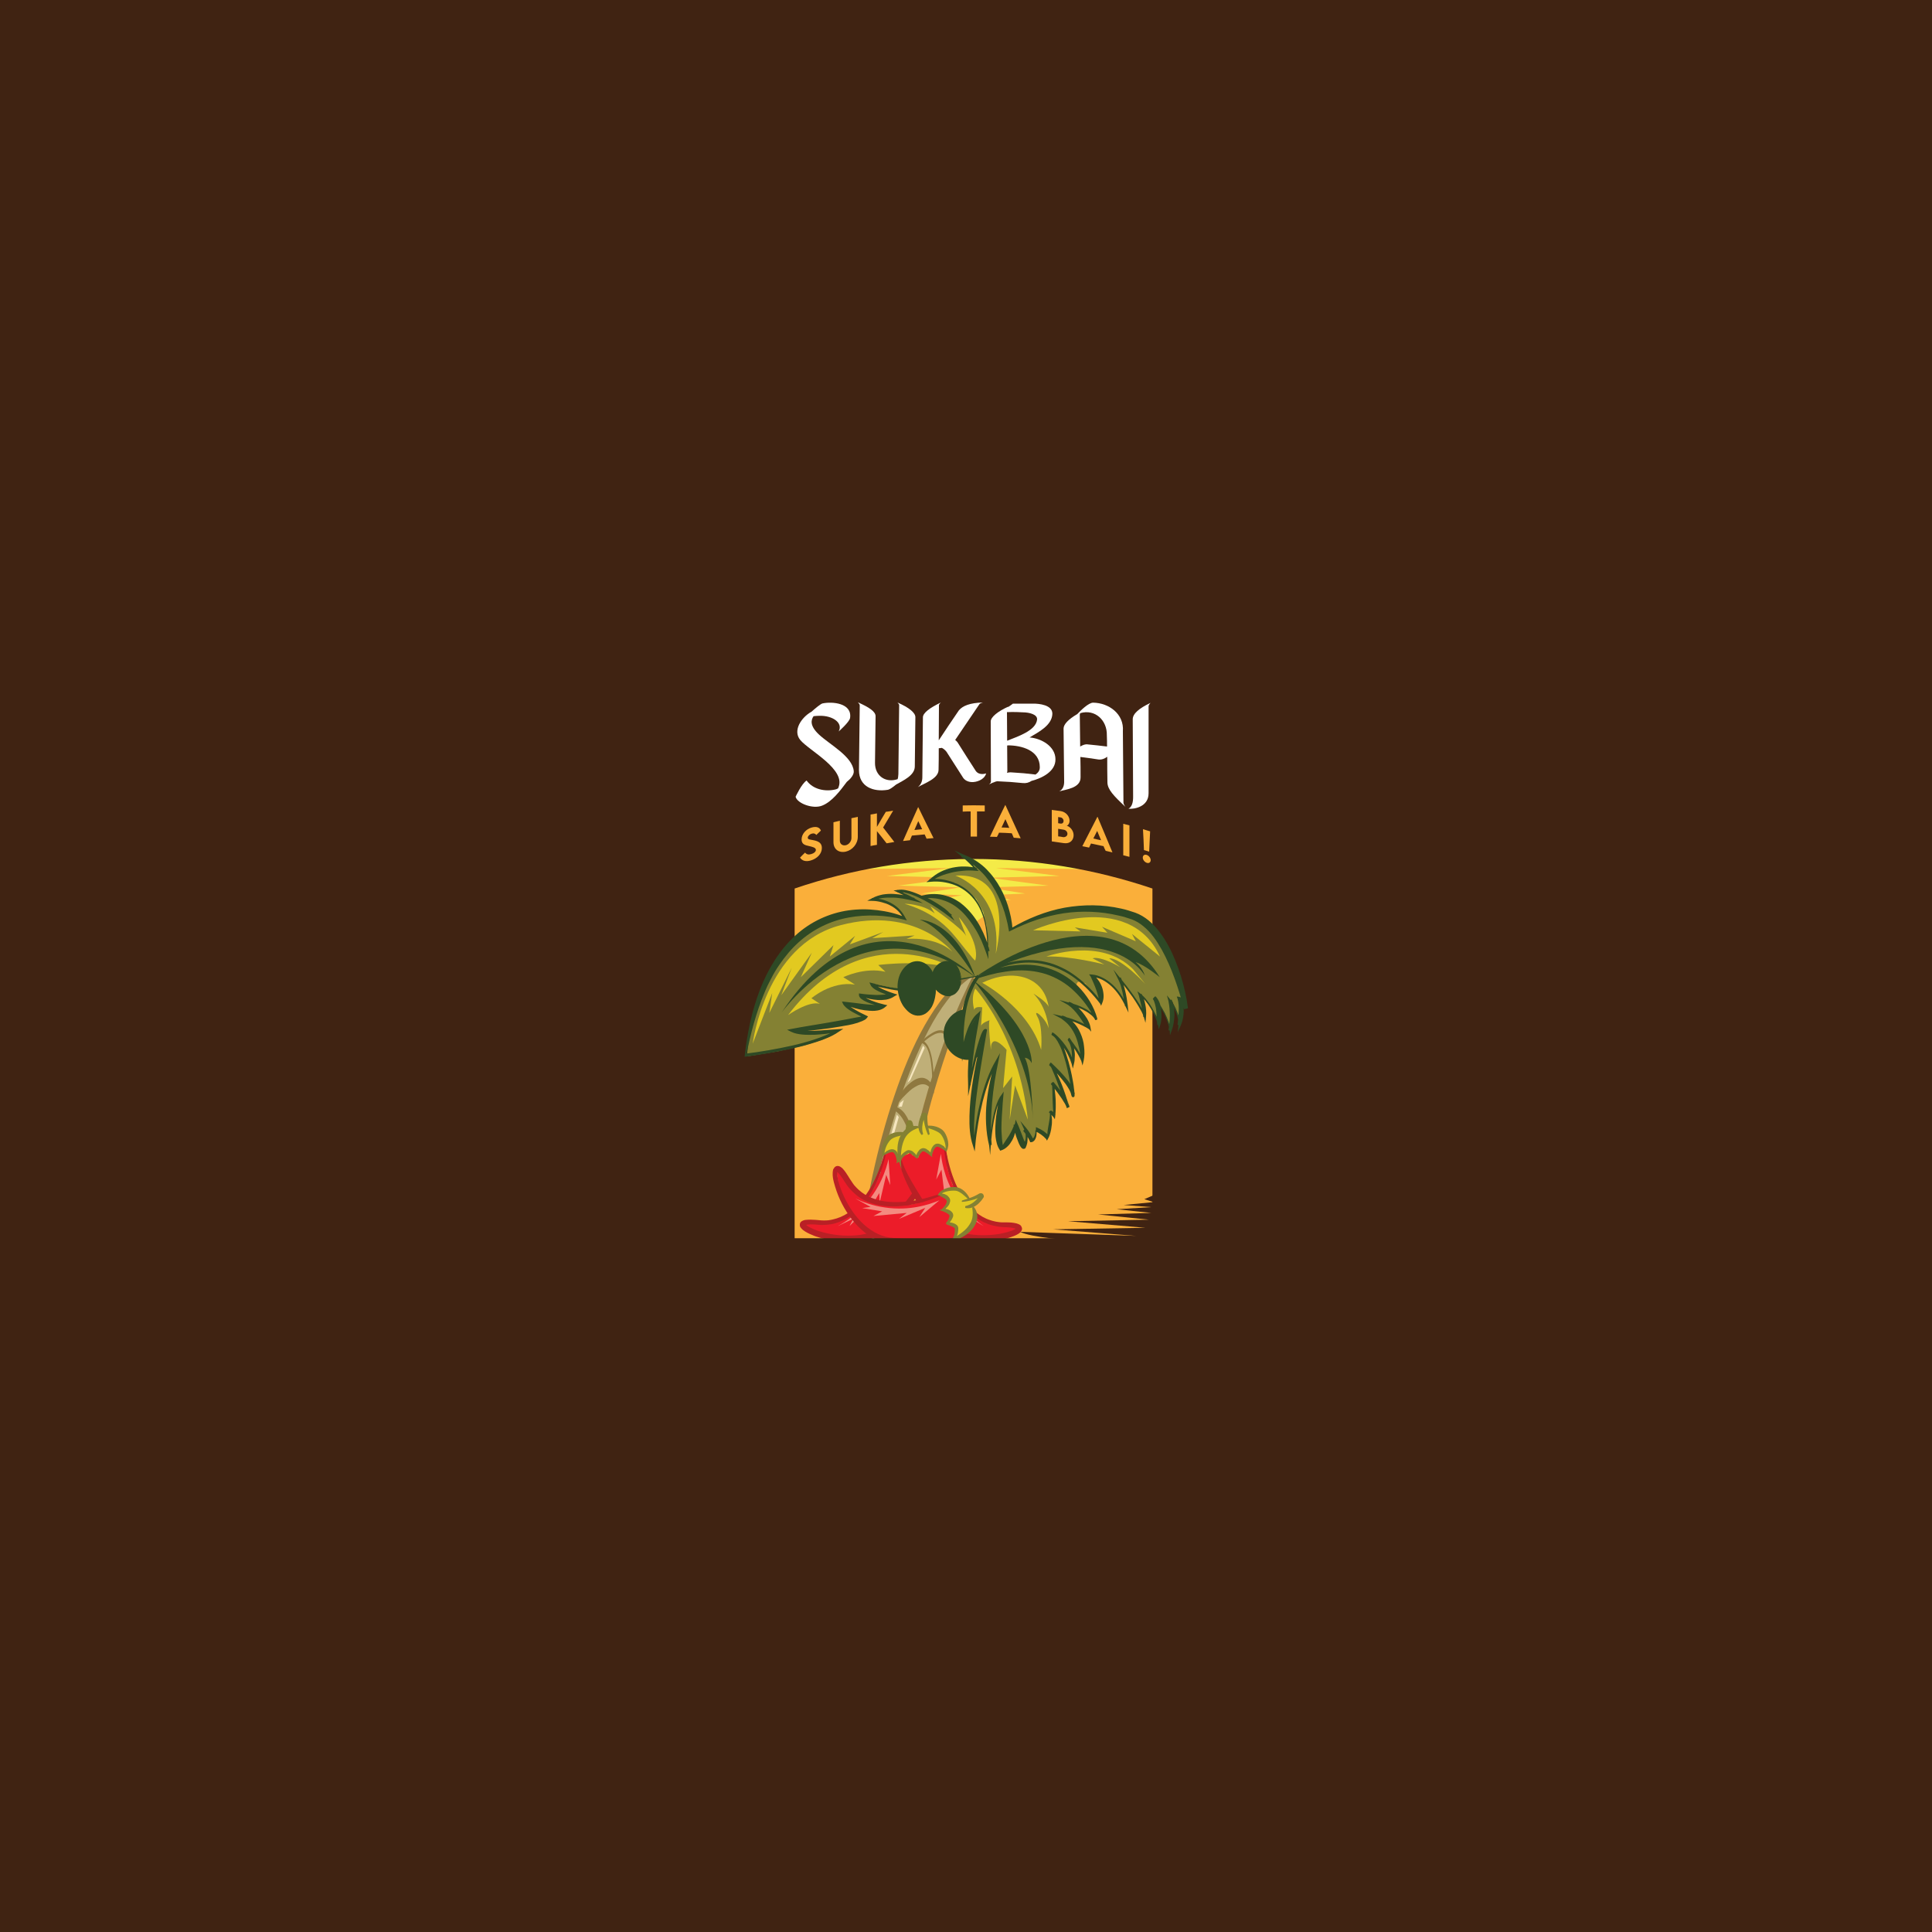 <?xml version="1.0" encoding="utf-8"?>
<!-- Generator: Adobe Illustrator 22.0.0, SVG Export Plug-In . SVG Version: 6.00 Build 0)  -->
<svg version="1.1" id="Layer_1" xmlns="http://www.w3.org/2000/svg" xmlns:xlink="http://www.w3.org/1999/xlink" x="0px" y="0px"
	 viewBox="0 0 1000 1000" style="enable-background:new 0 0 1000 1000;" xml:space="preserve">
<style type="text/css">
	.st0{fill:#EF4748;}
	.st1{fill:#FFFFFF;}
	.st2{fill:#F7BB22;}
	.st3{fill:#ED302B;}
	.st4{fill:#623412;}
	.st5{opacity:7.000000e-02;}
	.st6{fill:#070808;}
	.st7{fill:#020202;}
	.st8{fill:none;stroke:#020202;stroke-miterlimit:10;}
	.st9{fill:none;stroke:#000000;stroke-miterlimit:10;}
	.st10{fill:none;stroke:#020202;stroke-width:2;stroke-miterlimit:10;}
	.st11{fill:url(#);}
	.st12{fill:url(#SVGID_1_);}
	.st13{fill:#161C3A;}
	.st14{fill:#402312;}
	.st15{fill:url(#SVGID_2_);}
	.st16{fill:#FAAF3A;}
	.st17{fill:#F4EB48;}
	.st18{fill:#848133;}
	.st19{fill:#BFAF78;}
	.st20{fill:#8F783F;}
	.st21{fill:#F6E6BE;}
	.st22{fill:#E2C920;}
	.st23{fill:#EC1C29;}
	.st24{fill:#B92025;}
	.st25{fill:#F48A80;}
	.st26{fill:#2E4925;}
</style>
<rect x="0" y="0" class="st14" width="1000" height="1000"/>
<g>
	<polyline class="st14" points="402.1,458.5 402.1,351.5 605.7,351.5 605.7,458.5 404.9,457.1 	"/>
	<path class="st16" d="M601.1,644.7H406.7V457.4c21.3-7.5,54.4-16.3,95.5-16.5c42.9-0.3,77.2,8.9,99,16.5
		C601.1,519.8,601.1,582.2,601.1,644.7z"/>
	<g>
		<g>
			<path class="st1" d="M438.3,404.7c-3.5,4.7-7.7,10.3-12.8,12.3c-4.8,1.9-12.9-1.2-13.7-4.6c0,0,3.1-6.8,5.7-8.4
				c3.3,4.6,9.6,5.9,15,4.6c0.8-0.2,1.6-0.7,2.4-1.3c-0.4,0.3-0.7,0.4-1.1,0.7c4.7-9.6-15.1-19.5-19.6-25c-4-4.9,0.6-11.6,5.6-14.5
				c0,0,0,0,0.1,0c2.1-1.9,4.9-4.2,5.8-4.4c5.1-1.1,15.4-0.2,14.3,7.5c-0.3,2.1-5.9,7-5.9,7c2.4-4.5-3.2-8.3-10-8.1
				c-1.1,0-2.2,0.1-3,0.2c-1.4,2-2,5,2.8,9.5c5.7,5.3,17.3,11.3,18,18.9C442.1,401,440.2,403.2,438.3,404.7z"/>
			<path class="st1" d="M473.8,371.2c-0.1,8.5-0.2,17-0.3,25.5c0,4.7-6.1,7.3-9.7,9.4c-1.6,1.3-3.2,2.5-4.3,2.7
				c-7.4,1.2-14.9-1.5-14.9-10.2c0.1-11.2,0.3-22.3,0.4-33.5c0-0.7-1-1.6-1-1.6c5.9,2.6,9.2,4.8,9.2,7.2c-0.1,8-0.2,16.1-0.3,24.1
				c-0.1,6.7,5.4,10.6,11.7,8.5c0.3-0.8,0.3-1.6,0.4-2.6c0.1-11.9,0.3-23.8,0.4-35.7c0-0.6-0.9-1.4-0.9-1.4
				C470.5,366.2,473.8,368.9,473.8,371.2z"/>
			<path class="st1" d="M510.4,400.3c-0.5,2.5-3.6,4.3-6.7,4.5c-1.9,0.1-3.9-0.5-5.1-2.1c-3.5-5.5-5.2-8.2-8.7-13.6
				c-0.8-1-1.6-1.6-2.4-2c-0.7,0.1-1,0.1-1.6,0.2c0,4.4,0,6.7-0.1,11.1c0,4.6-7.1,6.9-10.7,9c1.6-1.3,2.3-3,2.3-5.1
				c0.1-10.3,0.2-20.7,0.3-31c0-2.3,3.5-4.9,9.3-7.7c0,0-1,0.8-1,1.5c0,6-0.1,12-0.1,18.1c3.4-5.2,6.9-10.4,10.4-15.5
				c2-2.4,5.7-3.9,12.5-4.1c0,0-1.3,0.3-1.8,0.8c-4.2,6.2-8.4,12.4-12.6,18.6c0.5,0.4,0.9,0.8,1.2,1.2c3.1,5,6.3,9.9,9.5,14.9
				C507,401.6,510.4,400.3,510.4,400.3z"/>
			<path class="st1" d="M533.9,404.2c-1.4,0.9-2.8,1.3-4.6,1.1c-5.1-0.5-7.7-0.7-12.8-0.9c-1.1-0.1-2.4,0.7-2.4,0.7
				c0.1-0.1,0.1-0.1,0.2-0.2c-0.7,0.4-1.6,0.7-2.4,1.1c0,0,1-0.7,1-1.4c0-10.4-0.1-20.8-0.1-31.2c0-2.2,3.6-5.2,9.2-7.7
				c-0.2,0.1-0.2,0.2-0.4,0.4c1.1-0.7,1.6-1.1,2.7-1.9c4.3,0,6.4,0,10.7,0c2.7,0,9.8,0.6,9.7,5.3c-0.2,6-7.3,9.5-11.8,12.2
				c6.3,0.5,13.4,4.7,13.4,11.3C546.4,399.2,539.6,402.7,533.9,404.2z M538.2,397.1c0-8.8-9.5-11.3-16.5-11.3
				c-0.2,0-0.2,0.1-0.4,0.1c0,5.3,0.1,7.9,0.1,13.2c0,0.3-0.1,0.6-0.2,0.9c0.8-0.2,1.6-0.3,2.6-0.2c4.9,0.3,7.4,0.5,12.2,1.1
				C537.4,399.9,538.2,398.8,538.2,397.1z M521.2,368.6c0,5.9,0.1,8.9,0.1,14.8c5.1-2.1,14.9-5.1,15.5-11c0.2-2.6-4-3.7-7.4-3.7
				C529.3,368.7,524.9,368.4,521.2,368.6z"/>
			<path class="st1" d="M582.5,417.6c-6-5.6-9.3-9-9.3-12.7c-0.1-5.3-0.1-7.9-0.1-13.2c-1.5,1.1-3,1.6-4.6,1.4
				c-3.7-0.6-5.6-0.8-9.3-1.3c0.1,4.2,0.1,6.3,0.1,10.5c0.1,5.7-7.7,6.3-11,7.3c1.9-1,2.6-3,2.5-5.5c-0.1-9-0.2-18-0.3-27
				c0-2.2,2.5-4.8,7.1-7.5c1.6-1.7,5.8-5.9,8.2-5.9c8.1,0.1,16.1,5.8,15.4,14.8c0.1,12.3,0.2,24.6,0.3,36.9
				C581.5,416.3,582.5,417.6,582.5,417.6z M559.2,369.1c-0.2,0.3-0.3,0.5-0.3,0.8c0.1,5.5,0.1,11,0.2,16.5c1.4-0.8,2.6-1.3,3.9-1.1
				c4,0.4,6,0.6,10,1.1c0-2.3,0-3.5-0.1-5.8C573.1,372.8,566.8,366.9,559.2,369.1z"/>
			<path class="st1" d="M584.1,418.6c1.8-1,2.4-3.3,2.4-6.1c-0.1-13.4-0.1-26.8-0.2-40.2c0-2.9,3.3-5.7,9.2-8.5c0,0-1,1-1,1.8
				c0,15,0,30,0,45C594.5,417.5,587.3,418.9,584.1,418.6z"/>
		</g>
	</g>
	<path class="st17" d="M503.9,478.1v-34.2c0,0-47.9-0.9-56.6,5.9l44.7-0.5l-32.9,4.1l36.5,0.9l-30.6,4.1l32,0.9l-20.1,3.2l21,0.9
		l-13.7,2.3l13.7,1.4l-11,1.4l11.9,1.8l-3.7,1.8L503.9,478.1z"/>
	<path class="st14" d="M603.6,615.8v28.4c0,0-64.3-0.9-75.6-6.6l60.1,2.1l-43-3.4l47.8-0.8l-40.1-3.4l41.9-0.8l-26.3-2.7l27.5-0.8
		l-17.9-1.9l17.9-1.1l-14.3-1.1l15.5-1.5l-4.8-1.5L603.6,615.8z"/>
	<path class="st17" d="M503.6,478.1v-34.2c0,0,47.9-0.9,56.6,5.9l-44.7-0.5l32.9,4.1l-36.5,0.9l30.6,4.1l-32,0.9l20.1,3.2l-21,0.9
		l13.7,2.3l-13.7,1.4l11,1.4l-11.9,1.8l3.7,1.8L503.6,478.1z"/>
	<g>
		<g>
			<path class="st16" d="M414.1,443.9c1-1,1.5-1.6,2.6-2.6c0.7,0.9,1.7,1.2,3.1,0.8c1.5-0.4,2.5-1.3,2.5-2.2c0-1.2-1.9-1.6-3.6-2
				c-1.8-0.4-3.8-0.8-3.8-3.4c0-2.8,2.3-5.4,5.3-6.2c2.2-0.6,4-0.2,4.7,1.6c-1,0.9-1.4,1.4-2.4,2.3c-0.5-0.8-1.4-1-2.3-0.7
				c-1.2,0.3-2.1,1.3-2.1,2.1c0,1,1.2,0.9,3,1.3c2.6,0.5,4.3,1.5,4.3,4c0,3-2.4,5.5-5.8,6.5C417.1,446.1,415.2,445.6,414.1,443.9z"
				/>
			<path class="st16" d="M431.4,435.9c0-4.1,0-6.2,0-10.3c1.3-0.3,2-0.5,3.3-0.8c0,4.1,0,6.2,0,10.3c0,1.8,1.4,2.7,3,2.4
				c1.6-0.3,3-2,3-3.7c0-4.1,0-6.2,0-10.3c1.3-0.3,2-0.4,3.3-0.7c0,4.1,0,6.2,0,10.3c0,3.7-2.8,6.9-6.2,7.7
				C434.2,441.6,431.4,439.6,431.4,435.9z"/>
			<path class="st16" d="M458.9,436.5c-2-2.6-3-3.8-5-6.3c0,2.9,0,4.3,0,7.1c-1.3,0.2-2,0.3-3.3,0.6c0-6.5,0-9.8,0-16.3
				c1.3-0.2,2-0.3,3.3-0.6c0,2.8,0,4.2,0,7c1.8-3.1,2.7-4.7,4.6-7.8c1.5-0.2,2.3-0.3,3.8-0.6c-2.1,3.5-3.1,5.2-5.2,8.7
				c2.3,3,3.5,4.5,5.8,7.5C461.3,436.1,460.5,436.2,458.9,436.5z"/>
			<path class="st16" d="M478.6,431.9c-2.6,0.2-3.9,0.4-6.6,0.6c-0.4,1-0.6,1.4-1,2.4c-1.4,0.2-2.1,0.2-3.6,0.4
				c3.1-7.1,4.7-10.6,7.8-17.5c0,0,0.1,0,0.1,0c3.1,6.4,4.7,9.6,7.9,16c-1.4,0.1-2.1,0.2-3.6,0.3C479.2,433.2,479,432.8,478.6,431.9
				z M477.3,429.2c-0.8-1.7-1.2-2.5-2-4.2c-0.8,1.8-1.2,2.7-2,4.6C474.9,429.4,475.7,429.4,477.3,429.2z"/>
			<path class="st16" d="M509.7,420c-1.6,0-2.4,0-4,0c0,5.2,0,7.8,0,13c-1.3,0-2,0-3.3,0c0-5.2,0-7.8,0-13c-1.6,0-2.4,0-4.1,0.1
				c0-1.3,0-1.9,0-3.2c4.6-0.1,6.9-0.1,11.4,0C509.7,418.1,509.7,418.7,509.7,420z"/>
			<path class="st16" d="M523.7,431.3c-2.6-0.2-3.9-0.2-6.6-0.3c-0.4,0.9-0.6,1.3-1.1,2.2c-1.4-0.1-2.1-0.1-3.6-0.1
				c3.1-6.6,4.7-9.9,7.9-16.4c0,0,0.1,0,0.1,0c3.1,6.8,4.7,10.3,7.9,17.2c-1.4-0.1-2.1-0.2-3.6-0.3
				C524.3,432.7,524.1,432.3,523.7,431.3z M522.4,428.5c-0.8-1.8-1.2-2.7-2-4.5c-0.8,1.7-1.2,2.6-2,4.3
				C520,428.3,520.8,428.4,522.4,428.5z"/>
			<path class="st16" d="M555.7,432.3c0,2.4-1.7,4.6-5.1,4.1c-2.5-0.4-3.7-0.5-6.2-0.9c0-6.5,0-9.8,0-16.3c1.8,0.2,2.7,0.4,4.5,0.6
				c2.9,0.4,4.7,2.8,4.7,5c0,1.7-1.1,2.6-1.5,2.6C553.6,427.7,555.7,429.7,555.7,432.3z M547.7,422.9c0,1.3,0,1.9,0,3.2
				c0.5,0.1,0.8,0.1,1.3,0.2c0.8,0.1,1.5-0.4,1.5-1.4c0-0.9-0.7-1.7-1.5-1.8C548.5,423,548.2,423,547.7,422.9z M552.5,431.6
				c0-0.9-0.6-2-2.2-2.2c-1-0.2-1.6-0.2-2.6-0.4c0,1.5,0,2.3,0,3.9c1,0.1,1.6,0.2,2.6,0.4C551.3,433.4,552.5,432.8,552.5,431.6z"/>
			<path class="st16" d="M571.2,438c-2.6-0.6-3.9-0.8-6.5-1.4c-0.4,0.8-0.6,1.2-1,2.1c-1.4-0.3-2.1-0.4-3.5-0.7
				c3.1-6.1,4.7-9.1,7.8-15.2c0,0,0.1,0,0.1,0c3.1,7.3,4.6,11,7.7,18.4c-1.4-0.3-2.1-0.5-3.5-0.8C571.8,439.5,571.6,439,571.2,438z
				 M569.9,434.9c-0.8-1.9-1.2-2.9-2-4.8c-0.8,1.6-1.2,2.4-2,3.9C567.5,434.4,568.3,434.6,569.9,434.9z"/>
			<path class="st16" d="M581.4,426.4c1.3,0.3,1.9,0.5,3.2,0.8c0,6.5,0,9.8,0,16.3c-1.3-0.3-1.9-0.5-3.2-0.8
				C581.4,436.2,581.4,432.9,581.4,426.4z"/>
			<path class="st16" d="M591.5,443.9c0-1.1,0.9-1.8,2-1.4c1.1,0.3,2.1,1.6,2.1,2.7c0,1.1-0.9,1.8-2,1.4
				C592.4,446.2,591.5,445,591.5,443.9z M591.6,429.2c1.5,0.4,2.2,0.7,3.7,1.1c-0.2,4.2-0.3,6.3-0.5,10.5c-1.1-0.3-1.6-0.5-2.7-0.8
				C592,435.7,591.8,433.5,591.6,429.2z"/>
		</g>
	</g>
	<g>
		<g>
			<polygon class="st19" points="445.8,646.9 470.9,633.7 472.4,597.4 479,568.9 492.8,530.8 502,511.4 504.8,503.7 497.7,508.6 
				490.6,513.6 475.7,536.3 467.2,564.9 451,612 			"/>
			<path class="st20" d="M470.2,632.9c-0.1-0.7-0.2-1.3-0.2-1.9c-0.1-0.6-0.1-1.5-0.1-2.2c0-1.5-0.1-3,0-4.5c0-3,0.2-6.1,0.4-9.1
				c0.4-6,1.2-12,2.2-17.8c1.9-11.7,4.8-22.9,8-33.7c3.2-10.8,6.9-21.3,10.9-31.4c4-10.1,8.3-19.8,13.1-29.1l0,0l0.5,1.1
				c-8.6,4.9-16,14.1-22.1,24.7c-6.1,10.8-11.2,23-15.7,35.8c-4.4,12.8-8.2,26.2-11.7,39.9c-1.7,6.8-3.4,13.7-4.9,20.6
				c-0.8,3.5-1.6,6.9-2.3,10.4c-0.7,3.5-1.5,7-2.1,10.5l0,0l-0.6-0.8L470.2,632.9z M470.9,633.7l-25.1,13.2l-0.8,0.4l0.2-1.2l0,0
				c1.8-14.6,4.4-28.9,7.6-42.9c3.2-14,7.1-27.6,11.7-40.6c4.6-13,10-25.4,16.6-36.1c3.3-5.3,6.8-10.3,10.8-14.3
				c3.9-4,8.2-7.3,12.7-9.2l1.3-0.6l-0.9,1.7l0,0c-4.1,9.9-8,20-11.6,30.3c-3.7,10.3-7.1,20.8-10.2,31.5c-1.6,5.3-3,10.8-4.3,16.3
				c-1.4,5.5-2.6,11-3.7,16.6c-0.5,2.8-1,5.6-1.5,8.5c-0.5,2.8-0.9,5.7-1.3,8.6c-0.4,2.9-0.7,5.8-0.9,8.7c-0.1,1.5-0.2,2.9-0.3,4.4
				c0,0.8-0.1,1.4-0.1,2.3C471.1,632.1,471,632.9,470.9,633.7z"/>
			<path class="st20" d="M449.9,622.6c1.2-3.9,2.6-7.5,4.2-11c1.6-3.5,3.4-6.8,5.3-9.8c2-2.9,4.2-5.8,7-7.4c1.4-0.8,3-1.1,4.5-0.6
				c1.5,0.5,2.9,2,3.7,3.8l-0.7,0.7l0,0c-1.2-5.2-2.5-10.3-4.4-14.7c-0.5-1.1-1-2.1-1.5-3.1c-0.5-1-1.1-1.9-1.7-2.7
				c-0.6-0.8-1.3-1.5-2-2.1c-0.7-0.6-1.5-1-2.3-1.5l-0.9-0.5l0.6-0.7l0,0c1.3-2.6,2.8-5,4.4-7.1c1.6-2.1,3.3-4.1,5.3-5.6
				c1.9-1.5,4.1-2.7,6.4-2.4c1.1,0.2,2.3,0.7,3.3,1.8c1,1,1.7,2.5,2.2,4l-0.8,0.4l0,0c0.1-2.3,0.1-4.7,0-7c-0.1-2.3-0.3-4.7-0.6-6.9
				c-0.3-2.3-0.8-4.5-1.5-6.4c-0.7-1.9-1.8-3.4-3.1-3.8l-1.1-0.4l1-0.9c1.1-1.1,2.2-2,3.4-2.8c1.2-0.8,2.4-1.6,3.6-2.1
				c1.2-0.5,2.6-0.8,3.9-0.3c0.7,0.3,1.3,0.8,1.8,1.7c0.5,0.9,0.8,2,0.9,3l-0.9,0.3c-0.1-0.9-0.4-1.7-0.7-2.4
				c-0.4-0.6-0.8-1.1-1.4-1.3c-1.1-0.4-2.3-0.1-3.5,0.3c-1.2,0.5-2.3,1.2-3.5,2c-1.1,0.8-2.2,1.7-3.3,2.8l-0.1-1.3
				c1.6,0.5,2.9,2.4,3.7,4.5c0.8,2.1,1.3,4.5,1.6,6.8c0.3,2.4,0.5,4.8,0.6,7.2c0.1,2.4,0.1,4.8,0,7.2l0,0l0.1,1.7l-0.9-1.4
				c-0.7-1.1-1.4-2-2.3-2.6c-0.8-0.6-1.7-0.8-2.6-0.8c-1.8,0-3.6,1.1-5.4,2.3c-1.7,1.3-3.4,3-5.1,4.8c-1.6,1.8-3.3,3.8-4.9,5.8l0,0
				l-0.3-1.2c0.9-0.1,1.9,0,2.8,0.4c0.9,0.4,1.8,1.1,2.6,1.9c1.6,1.7,2.8,4,3.8,6.5c1,2.5,1.8,5.2,2.4,7.9c0.6,2.8,1,5.5,1.2,8.4
				l0,0l0.5,1.8l-1.2-1.1c-1.1-1-2.2-1.5-3.3-1.5c-1.1,0-2.2,0.6-3.2,1.4c-2.1,1.6-4.2,4-6.1,6.7c-1.9,2.7-3.7,5.6-5.5,8.7
				c-1.8,3-3.5,6.2-5.2,9.4L449.9,622.6z"/>
			<polygon class="st21" points="456.3,604.4 464.2,576.9 465.2,578.2 458.2,602.8 			"/>
			<polygon class="st21" points="465.8,570.9 467.8,569.3 466.8,572.8 465.2,572.8 			"/>
		</g>
		<polygon class="st21" points="477.8,541.2 469.7,560.4 471.2,559 478.6,542.4 		"/>
	</g>
	<g>
		<g>
			<path class="st22" d="M457.2,596.1l1.8-5.3c0,0,3.2-3,3.4-3c0.2-0.1,5.7-1,5.7-1l0.8-0.2l1.3-4.9c0,0,1.2-0.3,1.4-0.1
				c0.1,0.2,1.1,4.3,1.1,4.3l-0.3,2.2l2.1-0.2l5.6,4l1.8,5.8l-0.6,6.4l-1.4-0.1l-2.2-2.7c0,0-1.3-1-1.5-0.9c-0.2,0-1.1,0.7-1.3,0.8
				c-0.2,0-1.8,1.8-1.8,1.8s-1.5-0.8-1.5-1c0-0.2-0.1-0.5-0.2-0.9s-0.7-1.1-0.7-1.1l-1.5-1.3l-1.8,1.1l-1.9,0.8c0,0-0.5-1.2-0.5-1.4
				s-0.4-1.4-0.5-1.6c-0.1-0.2-1.2-1.1-1.2-1.1l-2.1-0.3l-1.7,0.7l-1.9,0.5L457.2,596.1z"/>
			<polygon class="st23" points="415.5,633.8 428.6,640.5 450.3,640.4 460.5,634.8 473.5,618.5 481,604 476.7,601.9 475.5,600.7 
				474.7,602.2 471.4,603.3 470.6,599.9 468.6,599.3 466.7,599.9 465.2,601.5 464,597.1 462.2,595.9 458.9,595.9 457.8,597.8 
				456.5,601.4 455.9,606.8 452.3,615 448.3,619.7 443.1,625.8 435.4,630.7 430,632.6 421,632.6 			"/>
			<path class="st24" d="M458.5,597.5c-1.3,6.1-3.4,12-6.3,17.5c-1.5,2.8-3.1,5.4-5.1,7.9c-1.9,2.5-4.2,4.7-6.9,6.5
				c-2.6,1.8-5.6,3.2-8.7,4c-0.8,0.2-1.6,0.3-2.4,0.4c-0.8,0.1-1.6,0.2-2.4,0.2c-0.8,0.1-1.6,0-2.4,0l-1.2-0.1l-1.1-0.1
				c-1.5-0.1-3-0.1-4.3,0.1c-0.3,0.1-0.6,0.1-0.8,0.2c-0.1,0-0.2,0.1-0.2,0.1c0,0,0,0,0,0c0.1,0,0.1-0.1,0.1-0.2
				c0-0.1,0-0.2,0.1-0.2c0,0,0-0.1,0-0.1c0,0,0,0,0,0c0,0,0,0,0,0c0,0,0,0,0.1,0.1c0.1,0.1,0.3,0.3,0.6,0.5c1,0.8,2.4,1.4,3.7,2
				c1.4,0.6,2.8,1,4.2,1.4c5.7,1.6,11.8,2.2,17.7,1.7c5.9-0.5,11.7-2.4,16-6.2c1.1-0.9,2.1-2,3-3.1l2.9-3.5c1-1.2,1.9-2.4,2.9-3.6
				l2.8-3.6c1.9-2.4,3.7-4.9,5.3-7.4c0.8-1.3,1.7-2.5,2.4-3.9c0.2-0.3,0.4-0.7,0.5-1c0.2-0.3,0.3-0.7,0.5-1c0.2-0.3,0.3-0.7,0.4-1
				l0.1-0.5c0-0.1,0.1-0.4,0.1-0.4l0.8-0.2c0.1,0.6,0,0.9,0,1.4c-0.1,0.4-0.1,0.8-0.2,1.2c-0.1,0.4-0.2,0.8-0.3,1.2
				c-0.1,0.4-0.3,0.8-0.4,1.1c-0.6,1.5-1.3,2.9-2,4.3c-1.5,2.8-3.1,5.4-4.9,8l-2.7,3.8c-0.9,1.2-1.9,2.5-2.8,3.7l-2.9,3.6
				c-1,1.2-2.2,2.4-3.4,3.5c-2.5,2.1-5.4,3.7-8.5,4.8c-3,1.1-6.2,1.7-9.4,2c-6.3,0.5-12.7-0.2-18.8-1.9c-1.5-0.4-3-0.9-4.5-1.6
				c-1.5-0.6-2.9-1.3-4.4-2.4c-0.4-0.3-0.7-0.6-1.1-1.1c-0.1-0.1-0.2-0.2-0.3-0.4c-0.1-0.1-0.2-0.3-0.2-0.5c0-0.1-0.1-0.2-0.1-0.3
				c0-0.1,0-0.3,0-0.4c0-0.3,0-0.5,0.1-0.8c0.1-0.3,0.2-0.5,0.4-0.7c0.2-0.2,0.3-0.3,0.5-0.4c0.3-0.2,0.6-0.3,0.8-0.4
				c0.5-0.2,1-0.3,1.4-0.3c1.7-0.2,3.3-0.1,4.9,0l1.2,0.1l1.1,0.1c0.7,0.1,1.5,0.1,2.2,0.1c0.7,0,1.5,0,2.2-0.1
				c0.7-0.1,1.4-0.2,2.2-0.4c2.8-0.6,5.6-1.8,8-3.4c2.5-1.6,4.6-3.7,6.6-6c1.9-2.3,3.7-4.8,5.2-7.4c1.5-2.6,2.8-5.4,3.9-8.2
				c1.1-2.8,2.2-5.7,2.9-8.7L458.5,597.5z"/>
			<path class="st18" d="M466.9,590.5c0.6-1.7,1.1-3.4,1.6-5.1c0.2-0.9,0.4-1.7,0.5-2.6c0.1-0.4,0.1-0.9,0.2-1.3l0-0.3
				c0-0.3,0.1-0.6,0.3-0.8c0.4-0.5,1.1-0.7,1.6-0.6c0.3,0.1,0.6,0.2,0.8,0.5c0.1,0.1,0.2,0.3,0.3,0.4c0,0.1,0.1,0.1,0.1,0.2l0,0.1
				c0.1,0.2,0.2,0.5,0.2,0.7c0.1,0.5,0.3,0.9,0.4,1.4c0.2,0.9,0.4,1.9,0.4,2.9c0,2-0.7,4.1-2.3,5.4l-0.7-0.5
				c0.7-1.6,0.9-3.2,0.9-4.8c0-0.8-0.1-1.7-0.3-2.5c-0.1-0.4-0.2-0.8-0.3-1.2l-0.2-0.6l0-0.1c0,0,0,0,0,0c0,0,0,0.1,0.1,0.1
				c0.1,0.1,0.2,0.1,0.2,0.1c0.2,0,0.3,0,0.4-0.2c0.1-0.1,0.1-0.2,0.1-0.2l-0.1,0.4c-0.1,0.5-0.2,0.9-0.3,1.4
				c-0.2,0.9-0.5,1.8-0.8,2.7c-0.6,1.8-1.4,3.4-2.4,5L466.9,590.5z"/>
			<path class="st18" d="M468.5,587.3c-1.5,0.3-2.9,0.6-4.3,1c-1.3,0.4-2.6,1-3.4,1.8c-0.9,1-1.7,2.3-2.2,3.6
				c-0.5,1.3-0.9,2.8-0.8,4.1l-0.7-0.2l0,0c0.7-0.9,1.5-1.6,2.4-2.1c0.5-0.3,1-0.5,1.6-0.6c0.6-0.1,1.3-0.1,2,0.3
				c0.2,0.1,0.3,0.2,0.5,0.3c0.1,0.1,0.2,0.2,0.3,0.3c0.2,0.2,0.4,0.5,0.5,0.7c0.3,0.5,0.5,1.1,0.6,1.6c0.2,1.1,0.2,2.2,0.1,3.2l0,0
				l-0.8-0.3c0.5-0.8,1.2-1.5,2-2.1c0.4-0.3,0.9-0.5,1.4-0.7c0.5-0.2,1.2-0.3,1.8-0.1c0.3,0.1,0.7,0.3,0.9,0.5
				c0.3,0.2,0.5,0.5,0.6,0.7c0.3,0.4,0.5,0.9,0.7,1.3c0.4,0.9,0.6,2,0.2,3.1l0,0l-0.7-0.4c0.6-1,1.4-1.8,2.4-2.5
				c0.5-0.3,1-0.7,1.7-0.9c0.3-0.1,0.7-0.2,1.2-0.1c0.2,0,0.5,0.1,0.7,0.3c0.2,0.1,0.2,0.2,0.4,0.3c0.9,0.7,1.8,1.5,2.4,2.5
				c0.7,1,1,2.3,0.7,3.5l0,0l-0.9-0.2c0.2-1.9,0.3-3.8,0.3-5.6c0-1.8-0.2-3.7-0.7-5.4c-0.2-0.8-0.5-1.7-0.9-2.4
				c-0.4-0.7-0.9-1.4-1.5-2c-1.1-1.2-2.6-2.1-4.3-3l0.2-0.9c2-0.2,4.2,0.5,5.9,2c1.7,1.5,2.6,3.6,3.1,5.6c0.5,2.1,0.5,4.1,0.2,6.1
				c-0.3,2-0.7,3.9-1.5,5.8l-1.6,3.8l0.7-4l0,0c0-1-0.4-1.9-1-2.6c-0.6-0.8-1.4-1.4-2.2-2c-0.1-0.1-0.2-0.2-0.3-0.2c0,0,0,0-0.1,0
				c-0.1,0-0.2,0-0.4,0c-0.4,0.1-0.8,0.3-1.2,0.6c-0.9,0.5-1.7,1.1-2.6,1.7l-0.7-0.4h0c-0.1-0.7-0.4-1.5-0.8-2.2
				c-0.2-0.3-0.4-0.7-0.7-1c-0.3-0.3-0.4-0.4-0.6-0.4c-0.4-0.1-1.2,0.1-1.9,0.5c-0.7,0.4-1.5,0.9-2.2,1.3l-1.1,0.7l0.3-1l0,0
				c-0.1-0.9-0.3-1.9-0.6-2.8c-0.1-0.4-0.3-0.8-0.6-1.2c-0.1-0.2-0.2-0.3-0.4-0.5c-0.2-0.1-0.3-0.2-0.4-0.3c-0.4-0.2-1.3,0-2.1,0.3
				c-0.8,0.4-1.7,0.8-2.6,1.3l0,0l-0.4,0.5l-0.3-0.7c-0.3-0.8-0.4-1.7-0.4-2.5c0-0.8,0.2-1.6,0.4-2.4c0.4-1.6,1.2-3.1,2.3-4.4
				c1.2-1.5,2.9-2.1,4.5-2.4c1.6-0.3,3.2-0.3,4.8,0.1L468.5,587.3z"/>
			<path class="st25" d="M459.9,599.9l0.9,13.5l-2.1-5.3l-3.4,14.4l-0.2-5l-8.7,14.9l0.7-5.1l-7.4,7.3l2-3.8l-8.2,3.9
				c3.7-2,8.4-5.1,12.9-9.9C455.5,615.6,458.7,605.3,459.9,599.9z"/>
		</g>
		<g>
			<path class="st22" d="M490.2,593.7l-1.2-5.4c0,0-2.9-3.3-3.1-3.4s-5.6-1.6-5.6-1.6l-0.7-0.3l-0.7-5c0,0-1.2-0.4-1.3-0.2
				c-0.1,0.2-1.5,4.1-1.5,4.1l0.1,2.2l-2.1-0.5l-6,3.4l-2.5,5.5l-0.1,6.4l1.4,0.1l2.5-2.5c0,0,1.4-0.8,1.6-0.8
				c0.2,0.1,1,0.9,1.2,0.9c0.2,0.1,1.6,2,1.6,2s1.6-0.6,1.6-0.8s0.2-0.5,0.3-0.8c0.1-0.3,0.8-1,0.8-1l1.7-1.2l1.7,1.3l1.8,1
				c0,0,0.6-1.1,0.7-1.3c0.1-0.2,0.6-1.3,0.7-1.5c0.1-0.2,1.3-1,1.3-1l2.2,0l1.6,0.9l1.8,0.7L490.2,593.7z"/>
			<polygon class="st23" points="527.3,635.8 513.6,641 492.1,638.5 482.5,631.8 471.5,614.2 465.6,598.9 470.1,597.3 471.4,596.3 
				472.1,597.8 475.2,599.3 476.4,596 478.4,595.6 480.3,596.4 481.6,598.1 483.3,593.9 485.2,592.9 488.5,593.3 489.3,595.4 
				490.3,599 490.3,604.5 492.9,613 496.4,618.2 500.9,624.7 507.9,630.5 513.1,632.9 522.1,633.9 			"/>
			<path class="st24" d="M488.7,594.9c0.6,6.2,2,12.3,4.3,18.1c1.1,2.9,2.5,5.7,4.2,8.4c1.7,2.7,3.7,5.2,6.1,7.3
				c2.4,2.1,5.2,3.8,8.2,4.9c0.8,0.3,1.5,0.5,2.3,0.7c0.8,0.2,1.6,0.3,2.4,0.5c0.8,0.2,1.6,0.2,2.4,0.3l1.2,0.1l1.1,0
				c1.5,0.1,3,0.2,4.3,0.6c0.3,0.1,0.6,0.2,0.8,0.3c0.1,0.1,0.2,0.1,0.2,0.1c0,0,0,0,0,0c-0.1,0,0-0.1-0.1-0.2c0-0.1,0-0.2,0-0.3
				c0,0,0-0.1,0-0.1c0,0,0,0,0,0c0,0,0,0,0,0c0,0,0,0-0.1,0.1c-0.1,0.1-0.4,0.3-0.6,0.5c-1.1,0.6-2.5,1.1-3.9,1.5
				c-1.4,0.4-2.9,0.7-4.3,1c-5.9,0.9-12,0.9-17.8-0.3c-5.8-1.2-11.3-3.7-15.3-7.9c-1-1.1-1.8-2.2-2.6-3.4l-2.5-3.8
				c-0.8-1.3-1.6-2.6-2.4-3.9l-2.4-3.9c-1.6-2.6-3.1-5.2-4.5-7.9c-0.7-1.4-1.4-2.7-1.9-4.1c-0.2-0.3-0.3-0.7-0.4-1
				c-0.1-0.3-0.3-0.7-0.4-1.1c-0.1-0.4-0.2-0.7-0.3-1.1l-0.1-0.5c0-0.1,0-0.4,0-0.4l-0.8-0.3c-0.2,0.6-0.1,0.9-0.2,1.4
				c0,0.4,0,0.8,0.1,1.2c0,0.4,0.1,0.8,0.2,1.2c0.1,0.4,0.2,0.8,0.3,1.2c0.4,1.5,0.9,3,1.5,4.5c1.1,2.9,2.5,5.7,4,8.5l2.3,4.1
				c0.8,1.3,1.6,2.7,2.4,4l2.5,3.9c0.9,1.3,1.9,2.7,3,3.8c2.3,2.4,5,4.3,7.9,5.7c2.9,1.4,6,2.4,9.1,3c6.2,1.2,12.6,1.2,18.9,0.1
				c1.6-0.3,3.1-0.6,4.6-1.1c1.5-0.5,3.1-1,4.6-1.9c0.4-0.3,0.8-0.5,1.2-0.9c0.1-0.1,0.2-0.2,0.3-0.4c0.1-0.1,0.2-0.3,0.3-0.5
				c0-0.1,0.1-0.2,0.1-0.3c0-0.1,0.1-0.3,0.1-0.4c0-0.3,0-0.5-0.1-0.8c-0.1-0.3-0.2-0.5-0.3-0.7c-0.1-0.2-0.3-0.3-0.4-0.5
				c-0.3-0.2-0.5-0.4-0.8-0.5c-0.5-0.2-0.9-0.4-1.4-0.5c-1.7-0.4-3.3-0.5-4.9-0.5l-1.2,0l-1.1,0c-0.7,0-1.5-0.1-2.2-0.2
				c-0.7-0.1-1.4-0.2-2.1-0.4c-0.7-0.2-1.4-0.3-2.1-0.6c-2.8-0.9-5.3-2.4-7.6-4.3c-2.3-1.9-4.2-4.2-5.9-6.7
				c-1.7-2.5-3.1-5.2-4.3-7.9c-1.2-2.8-2.2-5.7-3-8.6c-0.8-2.9-1.5-5.9-1.9-8.9L488.7,594.9z"/>
			<path class="st18" d="M481.2,587.1c-0.4-1.7-0.7-3.5-1-5.3c-0.1-0.9-0.2-1.8-0.2-2.6c0-0.4,0-0.9,0-1.3l0-0.3
				c0-0.3-0.1-0.6-0.2-0.9c-0.3-0.6-1-0.8-1.6-0.8c-0.3,0-0.6,0.2-0.9,0.4c-0.1,0.1-0.2,0.2-0.3,0.4c0,0.1-0.1,0.1-0.1,0.2l0,0.1
				c-0.1,0.2-0.2,0.4-0.3,0.7c-0.2,0.4-0.4,0.9-0.5,1.3c-0.3,0.9-0.6,1.9-0.7,2.9c-0.2,2,0.3,4.2,1.7,5.6l0.7-0.5
				c-0.5-1.7-0.6-3.3-0.3-4.9c0.1-0.8,0.3-1.6,0.6-2.4c0.1-0.4,0.3-0.8,0.5-1.2l0.3-0.6l0-0.1c0,0,0,0,0,0c0,0-0.1,0.1-0.1,0.1
				c-0.1,0.1-0.2,0.1-0.3,0.1c-0.2,0-0.3,0-0.4-0.2c-0.1-0.1-0.1-0.2-0.1-0.2l0,0.4c0,0.5,0.1,1,0.1,1.4c0.1,0.9,0.3,1.9,0.5,2.8
				c0.4,1.8,1,3.6,1.8,5.3L481.2,587.1z"/>
			<path class="st18" d="M479.9,583.7c1.4,0.5,2.8,0.9,4.1,1.5c1.3,0.6,2.5,1.2,3.2,2.2c0.8,1.1,1.4,2.4,1.8,3.8
				c0.4,1.4,0.6,2.8,0.4,4.2l0.7-0.1l0,0c-0.6-0.9-1.3-1.7-2.2-2.4c-0.5-0.3-1-0.6-1.6-0.8c-0.6-0.2-1.3-0.2-2,0
				c-0.2,0.1-0.3,0.2-0.5,0.3c-0.1,0.1-0.2,0.2-0.4,0.3c-0.2,0.2-0.4,0.4-0.6,0.7c-0.4,0.5-0.6,1-0.8,1.5c-0.4,1.1-0.5,2.1-0.4,3.2
				l0,0l0.8-0.3c-0.4-0.9-1-1.6-1.8-2.3c-0.4-0.3-0.8-0.6-1.3-0.9c-0.5-0.2-1.1-0.4-1.8-0.3c-0.3,0.1-0.7,0.2-1,0.4
				c-0.3,0.2-0.6,0.4-0.7,0.6c-0.3,0.4-0.6,0.8-0.9,1.2c-0.5,0.9-0.8,1.9-0.6,3l0,0l0.8-0.3c-0.5-1-1.2-1.9-2.1-2.7
				c-0.4-0.4-0.9-0.8-1.6-1c-0.3-0.1-0.7-0.2-1.2-0.2c-0.2,0-0.5,0.1-0.7,0.2c-0.2,0.1-0.3,0.2-0.4,0.2c-1,0.6-1.9,1.3-2.7,2.3
				c-0.8,0.9-1.2,2.2-1.1,3.4l0,0l0.9-0.1c0-1.9,0.1-3.8,0.3-5.6c0.2-1.8,0.6-3.6,1.3-5.3c0.3-0.8,0.7-1.6,1.2-2.3
				c0.5-0.7,1.1-1.3,1.7-1.8c1.2-1.1,2.8-1.8,4.6-2.5l-0.1-0.9c-2-0.4-4.3,0.1-6.1,1.4c-1.8,1.3-3,3.3-3.7,5.2c-0.7,2-0.9,4-0.9,6
				c0,2,0.3,4,0.9,5.9l1.2,3.9l-0.3-4l0,0c0.2-1,0.6-1.8,1.3-2.5c0.7-0.7,1.5-1.2,2.4-1.8c0.1-0.1,0.3-0.2,0.3-0.2c0,0,0.1,0,0.1,0
				c0.1,0,0.2,0,0.4,0.1c0.4,0.1,0.8,0.4,1.2,0.7c0.8,0.6,1.6,1.3,2.4,2l0.8-0.3h0c0.2-0.7,0.6-1.4,1.1-2.1c0.3-0.3,0.5-0.6,0.8-0.9
				c0.3-0.3,0.4-0.3,0.6-0.4c0.4-0.1,1.2,0.3,1.8,0.7c0.7,0.5,1.4,1,2.1,1.6l1,0.8l-0.2-1l0,0c0.2-0.9,0.5-1.9,0.9-2.7
				c0.2-0.4,0.4-0.8,0.7-1.1c0.1-0.2,0.3-0.3,0.4-0.4c0.2-0.1,0.3-0.2,0.4-0.2c0.5-0.2,1.3,0.1,2.1,0.6c0.8,0.4,1.6,1,2.4,1.5l0,0
				l0.4,0.6l0.4-0.7c0.4-0.8,0.6-1.6,0.7-2.4c0.1-0.8,0-1.6-0.1-2.5c-0.3-1.6-0.9-3.2-1.8-4.6c-1.1-1.6-2.7-2.4-4.2-2.9
				c-1.6-0.5-3.2-0.7-4.8-0.5L479.9,583.7z"/>
			<path class="st25" d="M487,597.2l-2.4,13.3l2.7-5.1l1.8,14.7l0.7-5l7,15.8l-0.2-5.1l6.5,8.1l-1.6-4l7.7,4.8
				c-3.4-2.4-7.8-6-11.8-11.2C489.7,613.3,487.6,602.6,487,597.2z"/>
		</g>
		<g>
			<path class="st22" d="M487.7,616.8l5.3-1.6c0,0,4.3,0.9,4.5,1c0.2,0.1,4.2,4,4.2,4l0.6,0.5l4.7-1.8c0,0,0.9,0.8,0.9,1.1
				s-2.8,3.4-2.8,3.4l-1.9,1l1.4,1.6l0,6.9l-3.6,4.9l-5.5,3.3l-0.8-1.2l0.9-3.4c0,0,0-1.6-0.1-1.7s-1.2-0.5-1.4-0.6
				s-2.5-0.4-2.5-0.4s-0.2-1.7-0.1-1.8s0.4-0.4,0.6-0.7c0.2-0.3,0.5-1.2,0.5-1.2l0.2-2l-2-0.8l-1.8-1.1c0,0,0.7-1.1,0.8-1.3
				c0.1-0.2,0.9-1.1,1-1.3c0.1-0.2,0.2-1.6,0.2-1.6l-1-1.9l-1.6-1l-1.5-1.2L487.7,616.8z"/>
			<polygon class="st23" points="432.8,605.2 435.1,619.7 447.9,637.3 458.4,642.3 479.1,643.2 495.2,640.8 494.5,636 494.7,634.4 
				493,634.6 490.2,632.6 492.5,629.9 491.8,628 490.2,626.7 488,626.5 490.9,622.9 490.8,620.8 488.8,618.1 486.6,618.3 483,619.3 
				478.3,622 469.5,623.9 463.4,623.5 455.4,622.8 446.9,619.5 442.3,616.2 437,608.9 			"/>
			<path class="st24" d="M487.3,618.7c-5.7,2.5-11.7,4.3-17.8,5.2c-3.1,0.4-6.2,0.7-9.4,0.5c-3.1-0.1-6.3-0.7-9.3-1.7
				c-3-1-5.9-2.6-8.3-4.8c-0.6-0.5-1.2-1.1-1.8-1.7c-0.6-0.6-1.1-1.2-1.6-1.8c-0.5-0.6-1-1.3-1.4-2l-0.7-1l-0.6-1
				c-0.8-1.2-1.7-2.5-2.6-3.4c-0.2-0.2-0.5-0.4-0.7-0.6c-0.1-0.1-0.2-0.1-0.2-0.1c0,0,0,0,0,0c0.1,0,0.1,0,0.2,0
				c0.1,0,0.2-0.1,0.2-0.1c0,0,0.1-0.1,0.1-0.1c0,0,0,0,0,0c0,0,0,0,0,0c0,0,0,0,0,0.1c-0.1,0.2-0.1,0.5-0.1,0.8
				c0,1.3,0.3,2.8,0.6,4.2c0.3,1.4,0.8,2.8,1.3,4.2c2.1,5.6,5.1,10.9,9,15.4c3.9,4.4,8.8,8,14.4,9.4c1.4,0.3,2.8,0.5,4.3,0.6
				l4.6,0.3c1.5,0.1,3,0.1,4.6,0.2l4.6,0.2c3,0.1,6.1,0.1,9.1,0c1.5-0.1,3-0.1,4.5-0.3c0.4,0,0.7-0.1,1.1-0.2
				c0.4-0.1,0.7-0.1,1.1-0.2c0.4-0.1,0.7-0.2,1.1-0.3l0.5-0.2c0.1-0.1,0.3-0.2,0.4-0.2l0.7,0.6c-0.4,0.4-0.7,0.6-1.1,0.8
				c-0.4,0.2-0.7,0.4-1.1,0.5c-0.4,0.2-0.8,0.3-1.1,0.4c-0.4,0.1-0.8,0.2-1.1,0.3c-1.5,0.4-3.1,0.7-4.6,0.9
				c-3.1,0.4-6.2,0.6-9.3,0.7l-4.6,0c-1.5,0-3.1-0.1-4.6-0.1l-4.6-0.2c-1.6-0.1-3.3-0.3-4.8-0.7c-3.2-0.8-6.2-2.2-8.8-4
				c-2.7-1.8-5-4-7.1-6.4c-4.1-4.8-7.3-10.4-9.4-16.4c-0.5-1.5-1-3-1.4-4.6c-0.4-1.6-0.7-3.1-0.6-4.9c0-0.5,0.1-0.9,0.2-1.5
				c0-0.1,0.1-0.3,0.2-0.4c0.1-0.2,0.1-0.3,0.3-0.5c0.1-0.1,0.1-0.2,0.2-0.3c0.1-0.1,0.2-0.2,0.3-0.3c0.2-0.2,0.5-0.3,0.7-0.4
				c0.3-0.1,0.5-0.1,0.8-0.1c0.2,0,0.4,0.1,0.6,0.1c0.3,0.1,0.6,0.3,0.8,0.4c0.5,0.3,0.8,0.6,1.1,0.9c1.2,1.3,2,2.6,2.9,4l0.6,1
				l0.6,0.9c0.4,0.6,0.8,1.2,1.2,1.8c0.4,0.6,0.9,1.2,1.4,1.7c0.5,0.5,1,1.1,1.5,1.5c2.2,2,4.7,3.5,7.5,4.5c2.8,1.1,5.7,1.6,8.7,1.8
				c3,0.2,6,0.1,9-0.2c3-0.3,6-0.9,9-1.6c2.9-0.8,5.9-1.6,8.7-2.7L487.3,618.7z"/>
			<path class="st18" d="M497.9,621.4c1.7-0.5,3.4-1.1,5.1-1.7c0.8-0.3,1.6-0.7,2.4-1.1c0.4-0.2,0.8-0.4,1.1-0.6l0.3-0.2
				c0.2-0.1,0.6-0.2,0.9-0.2c0.7,0,1.2,0.4,1.4,1c0.1,0.3,0.2,0.6,0.1,0.9c0,0.2-0.1,0.3-0.2,0.4c0,0.1-0.1,0.1-0.1,0.2l-0.1,0.1
				c-0.1,0.2-0.3,0.4-0.4,0.6c-0.3,0.4-0.6,0.8-0.9,1.1c-0.6,0.7-1.3,1.4-2.2,2c-1.6,1.2-3.8,1.8-5.7,1.3l0-0.9
				c1.7-0.4,3.1-1.1,4.4-2.1c0.6-0.5,1.3-1.1,1.8-1.7c0.3-0.3,0.6-0.6,0.8-1l0.4-0.5l0-0.1c0,0,0,0,0,0c0,0,0,0.1,0,0.1
				c0,0.1,0,0.2,0,0.3c0.1,0.1,0.2,0.2,0.4,0.2c0.1,0,0.2,0,0.2-0.1l-0.3,0.2c-0.4,0.2-0.9,0.4-1.3,0.6c-0.9,0.4-1.8,0.7-2.7,0.9
				c-1.8,0.5-3.6,0.9-5.5,1L497.9,621.4z"/>
			<path class="st18" d="M501.4,620.9c-1.1-1-2.2-2-3.3-2.9c-1.1-0.8-2.3-1.6-3.5-1.7c-1.4-0.1-2.8,0-4.2,0.3
				c-1.4,0.3-2.8,0.9-3.8,1.7l-0.3-0.7l0,0c1.1,0,2.1,0.3,3.1,0.7c0.5,0.2,1,0.5,1.4,1c0.4,0.4,0.9,1,1,1.8c0,0.2,0,0.4,0,0.6
				c0,0.2-0.1,0.3-0.1,0.5c-0.1,0.3-0.2,0.6-0.3,0.9c-0.2,0.6-0.6,1-0.9,1.4c-0.7,0.8-1.6,1.5-2.6,1.9l0,0l-0.2-0.8
				c1-0.1,1.9,0.1,2.9,0.4c0.5,0.2,0.9,0.4,1.4,0.7c0.4,0.3,0.9,0.8,1.2,1.4c0.1,0.3,0.2,0.7,0.2,1c0,0.3-0.1,0.7-0.2,0.9
				c-0.2,0.5-0.4,0.9-0.7,1.4c-0.5,0.9-1.2,1.7-2.4,2l0,0l-0.1-0.8c1.1,0,2.3,0.1,3.4,0.5c0.6,0.2,1.1,0.4,1.7,0.9
				c0.3,0.2,0.6,0.5,0.7,0.9c0.1,0.2,0.2,0.5,0.2,0.7c0,0.2,0,0.3,0,0.5c0,1.1-0.2,2.3-0.6,3.4c-0.4,1.1-1.3,2.2-2.4,2.7l0,0
				l-0.4-0.8c1.6-0.9,3.2-1.9,4.7-3c1.5-1.1,2.9-2.3,3.9-3.7c0.5-0.7,1-1.4,1.4-2.2c0.3-0.8,0.6-1.5,0.7-2.3
				c0.3-1.6,0.2-3.3-0.1-5.2l0.8-0.4c1.3,1.6,2.1,3.8,1.8,6c-0.2,2.2-1.4,4.2-2.7,5.8c-1.4,1.6-3,2.8-4.8,3.8
				c-1.8,1-3.6,1.7-5.5,2.2l-4,0.9l3.6-1.7l0,0c0.8-0.6,1.3-1.5,1.5-2.4c0.3-0.9,0.3-1.9,0.3-3c0-0.1,0-0.3,0-0.3c0,0,0-0.1,0-0.1
				c0-0.1-0.1-0.2-0.3-0.3c-0.3-0.2-0.7-0.5-1.2-0.7c-0.9-0.4-1.9-0.7-2.9-1.1l-0.1-0.8l0,0c0.5-0.5,1-1.2,1.3-1.9
				c0.1-0.4,0.3-0.8,0.4-1.2c0.1-0.4,0.1-0.5,0-0.7c-0.1-0.4-0.8-0.9-1.5-1.3c-0.7-0.4-1.6-0.7-2.4-1l-1.2-0.5l1-0.3h0
				c0.7-0.6,1.4-1.4,1.9-2.1c0.3-0.4,0.5-0.8,0.6-1.2c0.1-0.2,0.1-0.4,0.2-0.6c0-0.2,0-0.4,0-0.5c-0.1-0.5-0.7-1.1-1.5-1.5
				c-0.8-0.5-1.7-0.9-2.5-1.4l0,0l-0.7,0l0.4-0.7c0.5-0.8,1.1-1.3,1.8-1.8c0.7-0.5,1.4-0.8,2.2-1.1c1.5-0.6,3.2-0.8,4.9-0.7
				c1.9,0.2,3.4,1.1,4.6,2.2c1.2,1.1,2.1,2.4,2.8,3.9L501.4,620.9z"/>
			<path class="st25" d="M486.2,621.3l-10.4,8.7l3.1-4.8l-13.6,5.7l4-3.1l-17.2,1.6l4.5-2.4l-10.3-1.7l4.3-0.6l-8-4.4
				c3.8,1.8,9,3.8,15.5,4.7C470.9,626.9,481.2,623.4,486.2,621.3z"/>
		</g>
	</g>
	<path class="st14" d="M605.7,648.5H402.1V454.8l2.8-1c31.3-11,64-16.6,97.2-16.8c34.4-0.2,68.3,5.5,100.8,16.8l2.8,1V648.5z
		 M411.2,640.9h185.3v-181c-29.9-10.1-61.1-15.3-92.6-15.3c-0.6,0-1.1,0-1.7,0c-31,0.2-61.6,5.3-90.9,15.3V640.9z"/>
	<g>
		<ellipse transform="matrix(0.213 -0.977 0.977 0.213 -129.632 910.128)" class="st26" cx="500.3" cy="535.6" rx="12" ry="11"/>
		<g>
			<path class="st26" d="M511.4,533.3c0.5,3.3,0,6.8-1.7,9.8c-1.6,3-4.5,5-7.5,5.4c-3,0.4-6-0.6-8.4-2.4c-2.4-1.8-4.4-4.6-5.1-8
				c-0.4-1.7-0.4-3.6-0.1-5.3c0.3-1.8,1-3.4,2-4.8c1.9-2.9,4.7-4.8,7.7-5.4c3-0.6,6.2,0.2,8.6,2.4
				C509.4,526.9,510.9,530,511.4,533.3z M511.1,533.3c-0.3-1.6-0.9-3.1-1.8-4.3c-0.9-1.2-2-2.1-3.2-2.7c-2.4-1.2-4.9-1.5-7.4-1
				c-2.4,0.5-4.7,1.9-6.4,4.1c-1.6,2.2-2.6,5.1-2.4,8.2c0.1,1.5,0.5,3,1.3,4.3c0.7,1.3,1.8,2.4,2.9,3.2c2.4,1.6,5.2,1.6,7.6,0.9
				c2.5-0.7,4.7-2.1,6.6-4.2c0.9-1.1,1.7-2.3,2.2-3.8C511.2,536.6,511.3,534.9,511.1,533.3z"/>
		</g>
		<path class="st18" d="M468.1,474.6l-15.8-1.3h-13.1l-13.1,4.2l-13.1,7.1l-9.6,12.7l-7.2,12.7l-8.4,24.1l-1.2,12.7l15.9-2.6
			l13.9-3.1l9-2.8l5.1-2.2l2.3-1.3l-17.6-0.7h-4.8l9.6-1.4l13.1-2.8l9.6-0.3l4.7-2.6l-6-4.2l-2.9-2.3l1.7-0.6l13.9,2.1l1.8-1.9
			l-7.3-3.1l-2.5-1.2l9.7,1.2l5.3-1.8l-6.5-3.9l-2.2-2.1l11.6,2.5l3.5,0.4l7.8-1.7l23.5-3.8l6-1l0.8,0.7l-3.3,5.3l-4.2,15.7
			l-0.4,16.5l3.8-11.2l4.1-6.7l-2,14.1l-1.9,16.8l3.8-11.1l3.6-11.4l-2.9,17.6l-2.4,16.1l-1.2,17.4l1.4,6.3l1.6-10.9l3.5-14.3l3-9.5
			l2.4-4.1l-2.6,20.1v14.6l1.7-5l1.6-8.5l2.1-4.6l-0.8,12.6l1.2,10.3l1.9,1.5l5.8-10.4l4.3,9.2l1.5-1.2v-5.8l2.7,4.2l1.8-1.2
			l0.6-3.7l1.2-0.3l5,3.5l1.9-8.8l-0.5-3.6l2.1,1.3l-0.1-16l7.3,10.2l-8.7-19.2l5,4.3l5.6,7.3l-0.6-7l-5-17.8l6.3,11.2l-1-10.3
			l5.5,7.4c0,0-1-13.3-7.4-18.7l-0.4-0.8l7.8,2.4l3.2,1.3l-4.5-7.3l-4.3-3.9l2.4,0.2l9.5,4.5l-8.8-12.6c0,0-2.8-6.5,4-3.3
			c6.8,3.2,0,0,0,0l3,3.8l5.3,5.7l-3.9-13.3l3.1,0.8l5.4,2.8l5.8,6.6l2.3,4l-2-11.1l1.7,1.8l9.1,13l0.9,0.9l-1.6-8.7l5.8,7.4l3.2,6
			l-0.9-10.3l3.8,5.9l2.6,7.2l1.3-5.6l-0.1-6.2l0.2-1.3l3.5,8.5l1.1-1.5l-0.4-8.4l2.8,1.8l-8.1-25.5l-11.5-15.2l-17.3-7.1l-15.7-1.7
			h-5l-10.8,2.7l-8.4,2.6l-13.5,5.7l-3.9-14.4l-4.6-8.4l-5.8-7.3l-4.7-4.2l-2.5-1.1l0,0l2.9,3.8l-7.6,0.9l-6.7,0.9l-9,4.1l8.7,1.4
			l4.2,1.1l3.1,2.3l4.6,2.8l3.2,3.3l3.5,6.5l1.8,7.2l1,10.9l-5.8-10.1l-6.5-8.8l-9.6-6.4l-5.2-1.2l-5.4-0.1l-0.9,1l-9.1-3.4
			l-2.7-0.2l5.9,4.5l-8.9-2l-9.2,0.8l-1.6,0.4l7.8,2.8l5.6,4.1L468.1,474.6z"/>
		<g>
			<path class="st26" d="M507.2,504.8c0.1,0.2,0.1,0.6-0.1,0.8l-0.1,0.1l0,0.1l-0.1,0.1l-0.2,0.2l-0.3,0.5c-0.2,0.3-0.5,0.7-0.7,1
				c-0.4,0.7-0.8,1.4-1.2,2.1c-0.8,1.5-1.4,3-2,4.5c-1.2,3.1-2.1,6.4-2.6,9.8c-0.6,3.4-0.9,6.8-1.1,10.3c-0.1,3.5-0.1,6.9,0.1,10.4
				l0,0l-1.2-0.1c0.6-3.8,1.5-7.4,2.8-11c0.6-1.8,1.4-3.5,2.3-5.1c0.9-1.6,2-3.1,3.5-4.2l0,0l1.2-1.2l-0.3,2c-1,6.1-2.2,12.1-3,18.1
				c-0.4,3-0.8,6.1-1.1,9.2c-0.3,3.1-0.5,6.2-0.7,9.3l0,0l-1.2-0.2c1-5,2.1-9.9,3.3-14.8c0.6-2.4,1.2-4.9,2-7.3
				c0.4-1.2,0.7-2.4,1.2-3.6c0.2-0.6,0.5-1.2,0.8-1.8c0.2-0.3,0.3-0.6,0.6-0.9c0.1-0.1,0.3-0.3,0.5-0.4c0.2-0.1,0.6-0.2,0.9,0l0,0
				l0.4,0.2l-0.1,0.6l-2.5,14.8c-0.8,4.9-1.6,9.8-2.3,14.8c-0.7,4.9-1.3,9.9-1.6,14.8c-0.2,2.5-0.3,4.9-0.2,7.4
				c0,2.5,0.2,4.9,0.7,7.3l0,0l-1.2,0.2c0.4-3.9,0.9-7.7,1.5-11.6c0.6-3.8,1.4-7.6,2.3-11.4c1.9-7.5,4.3-14.9,8.2-21.3l0,0l1.9-3.4
				l-0.8,4c-1.5,7.1-2.7,14.4-3.3,21.6c-0.3,3.6-0.5,7.3-0.6,10.9c-0.1,3.6,0.1,7.3,0.4,11l0,0l-1.2,0.1c0.3-4.5,0.8-8.9,1.7-13.4
				c0.4-2.2,0.9-4.4,1.6-6.5c0.7-2.1,1.5-4.3,2.9-6l0,0l1.2-1.8l-0.2,2.5c-0.2,2.2-0.4,4.5-0.5,6.7c-0.2,2.2-0.3,4.5-0.4,6.7
				c-0.1,2.2-0.1,4.4,0.1,6.6c0.1,2.2,0.3,4.3,0.8,6.3l0,0l-0.8-0.2c0.6-1.1,1.3-2,1.9-3c0.6-1,1.3-1.9,1.9-2.9c0.6-1,1.1-2,1.6-3
				c0.5-1,0.9-2.2,1.5-3.3l0,0l0.3-1.9l0.8,1.8c0.9,1.9,1.6,3.9,2.4,5.9c0.4,1,0.7,2,1.1,2.9c0.2,0.5,0.4,0.9,0.6,1.3
				c0.1,0.2,0.2,0.4,0.3,0.4c0,0,0,0-0.1,0c-0.1,0-0.2-0.1-0.4,0c-0.2,0.1-0.3,0.2-0.4,0.2l-0.1,0.2c0.2-0.4,0.5-1.1,0.7-1.7
				c0.2-0.6,0.3-1.3,0.3-1.9c0-0.6,0-1.3-0.1-1.9c-0.1-0.7-0.3-1.3-0.6-1.9l0,0l-2.1-4.6l3.1,3.7c0.7,0.9,1.4,1.8,2,2.8
				c0.6,1,1.2,2,1.7,3.1l0,0l-0.5-0.4c0.2-0.1,0.5-0.4,0.7-0.7c0.2-0.3,0.4-0.7,0.5-1.2c0.3-0.9,0.4-2,0.6-3.1l0,0l0-1l0.7,0.3
				c1.2,0.5,2.2,1.1,3.3,1.8c1,0.7,2,1.6,2.9,2.6l0,0l-1,0.3c-0.1-2.2,0.3-4.3,0.7-6.4c0.2-1,0.3-2.1,0.5-3.1c0.1-1,0.2-2,0.1-2.8
				l0,0L543,576l0-0.1c0-0.3,0-0.4,0.2-0.6c0.1-0.2,0.3-0.4,0.5-0.4c0.4-0.1,0.6,0,0.7,0.1c0.3,0.2,0.6,0.4,0.8,0.6
				c0.4,0.4,0.8,0.8,1.2,1.3l0,0l-1,0.5c-0.4-2.8-0.5-5.7-0.6-8.5l-0.1-4.2l-0.1-2.1c0-0.3,0-0.7-0.1-1c0-0.3-0.1-0.7-0.1-0.7l0,0
				l0.8-1c1.6,1.9,3.2,3.9,4.6,6c0.7,1,1.4,2.1,2.1,3.3c0.7,1.1,1.3,2.3,1.7,3.7l0,0l-1.1,0.5c-1.8-3.7-3.2-7.6-4.6-11.5
				c-0.7-1.9-1.4-3.9-2.2-5.7c-0.4-0.9-0.8-1.9-1.2-2.8c-0.2-0.5-0.4-0.9-0.6-1.3c-0.2-0.4-0.5-0.8-0.6-1l0,0l0.6-1.2
				c3.2,3,6.3,6.1,9.1,9.7c0.7,0.9,1.3,1.9,1.9,2.9c0.6,1,1.1,2.2,1.4,3.5l0,0.2c0,0,0.1,0.2-0.1-0.1c-0.1-0.1-0.2-0.3-0.4-0.3
				c0,0-0.1-0.1-0.4,0c-0.2,0-0.4,0.2-0.5,0.4c-0.1,0.2-0.1,0.3-0.1,0.3l0,0l0,0.1c0,0.1,0,0,0,0l0-0.2c0-0.3,0-0.5-0.1-0.8
				c-0.1-0.6-0.1-1.2-0.2-1.7c-0.2-1.2-0.3-2.3-0.6-3.5c-0.8-4.6-1.8-9.2-3.2-13.6c-0.7-2.2-1.5-4.4-2.5-6.3c-1-2-2.2-3.9-3.8-4.8
				l0,0l0.5-1.3c1.4,0.9,2.5,1.9,3.6,3.1c1.1,1.2,2.1,2.4,3.1,3.8c0.9,1.4,1.8,2.8,2.5,4.3c0.7,1.5,1.3,3.1,1.9,4.7l0,0l-1.1,0.1
				c0-2.1,0-4.3-0.2-6.4c-0.1-1-0.4-2.1-0.7-3c-0.3-1-0.8-1.9-1.3-2.6l0,0l0.8-1c1.4,1.7,2.7,3.5,4,5.4c1.2,1.9,2.4,3.9,3.3,6.1l0,0
				l-1.1,0.3c-0.3-2.2-0.7-4.4-1.1-6.6c-0.5-2.1-1-4.2-1.8-6.1c-0.8-1.9-1.8-3.7-3.1-5.3c-1.2-1.6-2.8-2.8-4.4-4l0,0l-4.5-2.4
				l4.8,1.1c2.5,0.6,5,1.3,7.4,2.3c2.4,0.9,4.8,2.1,7.1,3.4l0,0l-0.8,1c-1-1-1.8-2.2-2.6-3.3c-0.7-1.2-1.5-2.3-2.3-3.4
				c-1.6-2.2-3.4-4.2-5.5-5.7l0,0l-4.6-2.6l4.9,1.3c2.7,0.7,5.4,1.6,7.9,2.9c1.3,0.6,2.5,1.4,3.7,2.3c1.2,0.9,2.3,2,3.1,3.7l0,0
				L567,528c-2.8-5.7-6.6-10.8-10.9-14.9c-4.3-4.2-9.3-7.1-14.7-8.9c-5.4-1.7-11-2.2-16.6-1.8c-1.4,0.1-2.8,0.3-4.2,0.5
				c-1.4,0.2-2.8,0.5-4.2,0.7l-4.2,1l-4.2,1.2l0,0l-4.7,1.5l4.2-2.8c2.6-1.7,5.2-3,8-4.2c2.7-1.1,5.5-2,8.4-2.5
				c5.7-1.2,11.6-1.2,17.3,0.1c2.9,0.6,5.6,1.6,8.3,2.9c2.7,1.2,5.3,2.9,7.7,4.7c4.9,3.7,9.3,8.2,13.1,13.3l0,0l-1,0.3
				c-0.3-1.2-0.6-2.4-0.9-3.5c-0.3-1.1-0.6-2.2-1-3.3c-0.4-1.1-0.8-2.2-1.3-3.3c-0.5-1.1-1-2.2-1.5-3.4l0,0l-0.9-1.3l1.3,0.1
				c2.1,0.1,4,0.8,5.8,1.7c1.8,0.9,3.5,2.1,5.1,3.6c3.1,2.9,5.6,6.7,7.5,10.7l0,0l-1.1,0.4c-0.4-2.4-0.8-4.8-1.3-7.2
				c-0.3-1.2-0.6-2.4-0.9-3.5c-0.4-1.1-0.8-2.2-1.3-3.2l0,0l-2.5-5l3.4,4.2c2.5,3,4.9,6.1,7.2,9.4c1.1,1.6,2.3,3.3,3.3,5
				c1,1.8,2,3.5,2.8,5.6l0,0l-1.2,0.3c-0.3-1.8-0.6-3.7-1-5.6c-0.4-1.8-0.9-3.6-1.3-5.5l0,0l-0.8-2.2l1.7,1.3c1.2,1,2.3,2.1,3.2,3.3
				c1,1.2,1.9,2.5,2.7,3.9c0.8,1.4,1.5,2.8,2.2,4.3c0.7,1.5,1.2,3,1.7,4.5l0,0l-1.2,0.1c-0.1-1.2-0.2-2.4-0.3-3.6
				c-0.1-1.2-0.1-2.4-0.2-3.5c-0.1-1.2-0.3-2.3-0.6-3.4c-0.3-1.1-0.6-2.1-1.2-3l0,0l0.8-1c2,2.5,3.7,5.1,5.2,8
				c1.5,2.9,2.8,6,3.3,9.4l0,0l-1.2-0.1c0.2-1.2,0.3-2.5,0.5-3.8c0.1-1.3,0.2-2.5,0.2-3.8c0-2.5-0.2-5-0.7-7.5l0,0l-0.8-3l1.8,2.2
				c0.7,0.9,1.4,1.9,1.9,2.9c0.6,1,1.1,2.1,1.5,3.2c0.5,1.1,0.8,2.3,1.1,3.5c0.3,1.2,0.4,2.4,0.4,3.7l0,0l-1.2-0.2
				c0.2-2.3,0.5-4.6,0.6-6.9c0.1-2.3,0-4.5-0.6-6.7l0,0l-0.4-1.1l0.9,0.1c0.8,0.1,1.3,0.5,1.8,0.9c0.5,0.5,0.8,1,1.1,1.6
				c0.6,1.2,1,2.4,1.2,3.7l0,0l-1.2,0.3c-2.9-10.8-6.4-21.5-11.6-30.9c-2.6-4.6-5.6-8.9-9.4-12c-1.9-1.6-3.9-2.8-6-3.6
				c-1.1-0.4-2.3-0.7-3.4-1.1c-1.1-0.4-2.3-0.6-3.5-0.9c-9.3-2.2-18.9-2.6-28.4-1.2c-4.7,0.7-9.4,1.9-14,3.4
				c-4.6,1.5-9.1,3.5-13.6,5.7l0,0l-0.7,0.4l-0.2-1c-0.3-2-0.8-4.1-1.3-6c-0.5-2-1.1-3.9-1.8-5.8c-1.4-3.8-3.1-7.4-5.2-10.7
				c-1-1.7-2.2-3.2-3.4-4.7c-1.2-1.5-2.5-2.8-3.9-4.1c-2.8-2.5-5.8-4.6-9-6.3l0,0l0.5-1.3c1.3,1.1,2.5,2.2,3.8,3.4
				c1.2,1.2,2.4,2.4,3.5,3.8l0,0l1.3,1.3l-1.8-0.1c-2-0.2-4.1-0.2-6.1,0c-2,0.2-4,0.4-6,0.9c-2,0.5-3.9,1-5.8,1.8
				c-1.9,0.8-3.7,1.8-5.5,2.9l0,0l-0.4-1.3c4.3-0.4,8.5,0.2,12.6,1.7c4,1.5,7.9,4.1,10.8,7.8c2.9,3.7,4.9,8.4,5.9,13.2
				c1.1,4.9,1.4,9.9,1.2,14.9l0,0l0.1,3.9l-1.3-3.7c-0.7-2-1.5-4-2.3-5.9c-0.9-1.9-1.8-3.8-2.9-5.6c-2.1-3.5-4.5-6.8-7.3-9.5
				c-2.8-2.7-6-4.7-9.5-5.8c-1.7-0.6-3.5-1-5.3-1.1c-1.8-0.2-3.6-0.1-5.5,0l0,0l0.1-1.4c2.6,1.3,5.1,2.6,7.6,4.2
				c1.2,0.8,2.5,1.6,3.7,2.5c1.2,1,2.4,1.9,3.3,3.4l1.9,3l-2.7-2.1c-4.1-3.2-8.5-6.1-13-8.5c-2.3-1.2-4.6-2.3-6.9-3.1
				c-2.3-0.8-4.8-1.4-7.1-1l0.1-1.4l4.2,2.1c1.4,0.7,2.8,1.4,4.2,2.2l0,0l4.8,2.7l-5.2-1.3c-1.7-0.4-3.5-0.8-5.3-1.1
				c-1.8-0.3-3.6-0.5-5.3-0.5c-3.6-0.1-7.2,0.2-10.4,1.6l0,0l-0.2-1.4c1.7,0,3.3,0.3,5,0.7c1.6,0.4,3.2,1,4.7,1.8
				c1.5,0.8,3,1.8,4.3,3.1c1.3,1.3,2.4,2.8,3.3,4.6l0,0l0.8,1.4l-1.5-0.4c-9.4-2.4-19.2-2.8-28.6-1.1c-9.4,1.7-18.4,6-25.9,12.8
				c-3.8,3.4-7.1,7.4-10.1,11.8c-1.5,2.2-2.9,4.5-4.1,6.9c-1.3,2.4-2.5,4.9-3.5,7.4c-4.3,10.2-7.2,21.2-9.4,32.4l0,0l-0.6-0.8
				c8.1-1,16.2-2.4,24.3-4.2c4-0.9,8-2,11.9-3.3c3.9-1.3,7.8-2.8,11.3-5.2l0,0l0.4,1.3c-2,0.5-4,0.8-6,1.1c-2,0.2-4,0.4-6,0.5
				c-2,0-4,0.1-6.1-0.1c-2-0.2-4.1-0.5-6.1-1.5l0,0l-2-1l2.1-0.4c3.2-0.6,6.4-1.2,9.6-1.7l9.6-1.6c3.2-0.6,6.4-1.1,9.5-1.7l4.7-0.9
				c0.8-0.1,1.6-0.3,2.3-0.4c0.4-0.1,0.8-0.2,1.1-0.3c0.4-0.1,0.7-0.2,0.9-0.3h0l0.2,1.2c-2-0.9-3.9-1.9-5.8-2.9
				c-0.9-0.5-1.9-1.1-2.8-1.8c-0.5-0.3-0.9-0.7-1.3-1.1c-0.4-0.4-0.9-0.9-1.2-1.6l0,0l-0.5-1.1l1.2,0.1c3.4,0.3,6.8,0.8,10.1,1.2
				c1.7,0.2,3.3,0.3,5,0.4c1.6,0.1,3.3,0.2,4.8-0.1l0,0l0.1,1.3c-2.2-0.5-4.3-1.2-6.5-1.9c-1.1-0.4-2.1-0.8-3.2-1.4
				c-0.5-0.3-1-0.6-1.5-1c-0.3-0.2-0.5-0.4-0.7-0.7c-0.2-0.3-0.5-0.7-0.5-1.3l0,0l0-0.8l0.8,0.1c2.7,0.4,5.5,0.6,8.2,0.7
				c1.4,0,2.7-0.1,4.1-0.2c1.3-0.1,2.7-0.3,4.1-0.4l0,0l0,1.4c-2-0.6-3.9-1.3-5.8-2.1c-0.9-0.4-1.9-0.9-2.8-1.4
				c-0.5-0.3-0.9-0.6-1.4-1c-0.4-0.4-0.9-0.8-1.2-1.5l-0.6-1.3l1.3,0.3c2.5,0.7,5.1,1.3,7.7,1.8c1.3,0.3,2.6,0.5,3.9,0.7
				c1.3,0.2,2.6,0.4,3.8,0.4l-0.1,0c6.7-1.2,13.4-2.4,20.1-3.5L507.2,504.8z M506.1,505.4l-19.4,3.9c-6.4,1.3-12.9,2.5-19.3,3.6l0,0
				l0,0c-1.4,0-2.7-0.2-4-0.4c-1.3-0.2-2.6-0.4-3.9-0.7c-2.6-0.5-5.2-1.1-7.7-1.8l0.7-1c0.3,0.7,1.2,1.3,2.1,1.8
				c0.9,0.5,1.8,1,2.7,1.4c1.8,0.8,3.7,1.5,5.6,2.1l1.6,0.5l-1.6,0.9l0,0c-1.3,0.9-2.7,1.4-4.2,1.7c-1.5,0.2-2.9,0.3-4.4,0.2
				c-1.4-0.1-2.9-0.3-4.3-0.6c-1.4-0.3-2.8-0.7-4.2-1.3l0.7-0.7l0,0c0,0.1,0.3,0.6,0.7,0.9c0.4,0.3,0.9,0.6,1.4,0.9
				c1,0.5,2,0.9,3,1.3c2.1,0.8,4.2,1.4,6.3,1.9l1.4,0.3l-1.2,1l0,0c-0.8,0.7-1.7,1.1-2.6,1.4c-0.9,0.3-1.8,0.4-2.7,0.5
				c-1.8,0.1-3.5-0.1-5.3-0.3c-3.5-0.5-6.8-1.4-10.1-2.9l0.7-1l0,0c0.4,0.8,1.3,1.5,2.1,2.1c0.9,0.6,1.8,1.2,2.7,1.7
				c1.8,1.1,3.7,2,5.6,2.9l0.8,0.4l-0.6,0.8l0,0c-0.5,0.6-0.8,0.8-1.2,1c-0.4,0.2-0.8,0.4-1.2,0.6c-0.8,0.3-1.6,0.6-2.4,0.9
				c-1.6,0.5-3.2,0.9-4.8,1.2c-3.2,0.6-6.4,1.1-9.6,1.6c-3.2,0.5-6.4,0.8-9.7,1.2c-3.2,0.4-6.5,0.6-9.7,0.8l0.2-1.4l0,0
				c1.8,0.6,3.8,0.8,5.7,0.8c2,0,3.9,0,5.9-0.1c2-0.1,4-0.2,6-0.4l6-0.4l2.6-0.2l-2.3,1.5l0,0c-3.7,2.5-7.6,4-11.6,5.3
				c-4,1.3-8,2.4-12,3.3c-8.1,1.8-16.2,3.2-24.4,4.3l-0.8,0.1l0.1-0.9l0,0c1.3-11.5,3.7-23,7.8-33.7c4.1-10.7,10.2-20.7,18.2-28
				c8-7.4,17.8-11.8,27.7-13.2c5-0.7,10-0.7,14.9-0.1c4.9,0.6,9.8,1.7,14.5,3.7l-0.7,1l0,0c-0.8-1.6-1.8-3-3-4.2
				c-1.2-1.2-2.6-2.2-4-2.9c-1.4-0.8-3-1.3-4.5-1.7c-1.5-0.4-3.2-0.7-4.7-0.7l-2.8-0.1l2.6-1.3l0,0c1.7-1,3.6-1.5,5.4-1.9
				c1.9-0.3,3.7-0.4,5.6-0.3c3.7,0.2,7.3,0.9,10.9,2.1l-0.4,1.3l0,0c-1.3-0.8-2.7-1.5-4.1-2.2l-4.2-2l-2.2-1l2.3-0.3
				c2.6-0.4,5.2,0.3,7.6,1.1c2.4,0.8,4.8,1.9,7.1,3.2c4.6,2.5,9,5.4,13.2,8.6l-0.8,1c-0.7-1.2-1.8-2.2-3-3.1
				c-1.1-0.9-2.3-1.7-3.6-2.5c-2.4-1.5-5-2.9-7.5-4.1l-2-1l2.2-0.4l0,0c3.7-0.9,7.7-0.9,11.5,0.2c3.8,1,7.4,3.2,10.4,6.1
				c3,2.9,5.6,6.4,7.6,10.2c2,3.9,3.7,7.9,4.7,12.3l-1.2,0.2l0,0c0.1-4.9-0.2-9.8-1.2-14.4c-1-4.7-2.9-9.1-5.7-12.6
				c-2.8-3.5-6.4-6-10.2-7.4c-3.9-1.4-8-2-12.1-1.6l-2.3,0.2l1.9-1.5l0,0c3.3-3.2,7.4-5.1,11.6-6c2.1-0.4,4.2-0.7,6.4-0.6
				c2.1,0,4.2,0.3,6.3,0.9l-0.5,1.2l0,0c-1.1-1.3-2.2-2.5-3.4-3.7c-1.2-1.2-2.4-2.3-3.7-3.3l-4.1-3.4l4.7,2.1l0,0
				c3.5,1.3,6.8,3.2,9.8,5.7c1.5,1.2,2.9,2.7,4.2,4.2c1.3,1.5,2.5,3.2,3.6,4.9c2.2,3.5,4,7.3,5.3,11.4c1.3,4.1,2.2,8.2,2.5,12.6
				l-0.8-0.6l0,0c4.3-2.6,8.9-4.8,13.5-6.6c4.6-1.8,9.4-3.2,14.3-4.1c9.7-1.7,19.6-1.7,29.3,0.5c2.4,0.5,4.8,1.3,7.2,2.1
				c2.5,0.9,4.8,2.3,6.9,4c4.2,3.5,7.5,8.1,10.2,13c2.7,5,4.8,10.3,6.5,15.7c1.7,5.5,3,11.1,3.7,16.8l-1.2,0.3l0,0
				c-0.3-1.2-0.6-2.3-1.1-3.3c-0.2-0.5-0.5-0.9-0.9-1.3c-0.3-0.3-0.8-0.6-1-0.6l0.5-1l0,0c0.6,1.1,1,2.3,1.2,3.6
				c0.2,1.3,0.3,2.5,0.3,3.8c-0.1,2.5-0.5,5-1.5,7.3l-1.6,3.6l0.4-3.9l0,0c0-1.1-0.1-2.3-0.4-3.4c-0.2-1.1-0.6-2.2-1-3.2
				c-0.4-1-0.9-2-1.4-3c-0.5-0.9-1.2-1.9-1.8-2.7l1-0.8l0,0c0.5,1.2,1,2.6,1.2,3.9c0.2,1.4,0.3,2.8,0.3,4.1c-0.1,2.8-0.5,5.5-1.4,8
				l-0.9,2.5l-0.2-2.6l0,0c-0.5-3.1-1.7-6.1-3.1-8.9c-1.5-2.8-3.2-5.4-5.1-7.7l0.8-1l0,0c0.9,0.9,1.6,2,2.1,3.2
				c0.5,1.2,0.8,2.5,0.9,3.8c0.2,1.3,0.2,2.6,0.2,3.9c-0.1,1.3-0.2,2.6-0.6,3.8l-0.8,2.5l-0.4-2.4l0,0c-0.5-1.5-1-3-1.7-4.4
				c-0.6-1.4-1.3-2.8-2.1-4.1c-0.8-1.3-1.6-2.5-2.6-3.7c-0.9-1.1-1.9-2.2-3-3l0.8-0.9l0,0c1,1.7,1.6,3.6,2,5.6c0.4,2,0.6,4,0.4,6.1
				l-0.3,3.4l-0.9-3.1l0,0c-0.6-1.9-1.6-3.6-2.6-5.3c-1-1.7-2.1-3.4-3.2-5c-2.3-3.2-4.7-6.3-7.1-9.3l0.9-0.9l0,0
				c0.6,1.1,1,2.3,1.4,3.5c0.4,1.2,0.7,2.4,1,3.6c0.6,2.4,1,4.9,1.3,7.4l0.4,3.8l-1.6-3.3l0,0c-1.8-3.9-4.2-7.5-7.2-10.3
				c-1.5-1.4-3.1-2.5-4.8-3.4c-1.7-0.8-3.6-1.4-5.4-1.5l0.4-1.2l0,0c1,0.7,2,1.6,2.8,2.7c0.8,1,1.5,2.3,2,3.6
				c0.5,1.3,0.8,2.8,0.9,4.2c0.1,1.5-0.1,2.9-0.7,4.3l-0.6,1.4l-0.4-1l0,0c-3.8-5-8.1-9.5-12.9-13.1c-2.4-1.8-4.9-3.3-7.5-4.5
				c-2.6-1.2-5.3-2.2-8.1-2.8c-5.5-1.3-11.3-1.3-16.9-0.1c-5.6,1.2-11,3.3-15.9,6.5l-0.5-1.3l0,0c5.4-2.3,11.1-4,16.9-4.6
				c5.8-0.7,11.8-0.5,17.5,1.3c5.7,1.7,11.2,4.9,15.8,9.4c4.5,4.5,8.3,10.3,10.1,17l-1.1,0.6l0,0c-0.5-1.3-1.6-2.3-2.7-3.1
				c-1.1-0.9-2.3-1.6-3.5-2.2c-2.5-1.2-5.1-2.1-7.7-2.8l0.3-1.4l0,0c2.7,0.9,4.9,2.9,6.8,5.2c0.9,1.1,1.8,2.3,2.6,3.6
				c0.7,1.3,1.4,2.7,1.7,4.3l0.4,2.4l-1.2-1.4l0,0c-2.2-1.3-4.5-2.4-6.9-3.4c-2.4-0.9-4.8-1.7-7.2-2.2l0.3-1.4l0,0
				c2,0.6,3.9,1.7,5.5,3.3c1.6,1.6,3,3.6,3.9,5.8c1,2.2,1.7,4.6,1.9,7c0.3,2.4,0.3,4.9-0.2,7.3l-0.6,2.5l-0.6-2.3l0,0
				c-0.9-2.1-2-4-3.2-5.8c-1.2-1.8-2.5-3.6-3.9-5.3l0.8-1l0,0c1.6,1.7,2.4,4.1,2.7,6.4c0.2,1.2,0.3,2.3,0.2,3.5
				c0,1.2-0.1,2.3-0.4,3.5l-0.6,2.6l-0.6-2.4l0,0c-0.5-1.6-1.1-3.1-1.8-4.5c-0.7-1.5-1.5-2.8-2.4-4.1c-0.9-1.3-1.9-2.5-2.9-3.6
				c-1-1.1-2.2-2.1-3.4-2.9l0.5-1.3l0,0c2.1,1.1,3.5,3.1,4.6,5.2c1.1,2.1,2,4.3,2.7,6.6c1.5,4.5,2.6,9.2,3.4,13.9
				c0.2,1.2,0.4,2.4,0.5,3.6c0.1,0.6,0.2,1.2,0.2,1.8c0,0.3,0.1,0.6,0.1,1l0,0.3c0,0.1,0,0.1,0,0.3l0,0.1l0,0.1c0,0,0,0-0.1,0.3
				c-0.1,0.2-0.3,0.4-0.5,0.4c-0.2,0-0.3,0-0.4,0c-0.1-0.1-0.3-0.2-0.4-0.3c-0.2-0.4-0.2-0.4-0.2-0.5l-0.1-0.3
				c-0.4-2.1-1.7-3.9-2.9-5.7c-2.6-3.5-5.6-6.8-8.6-9.8l0.6-1.2l0,0c0.6,0.4,0.9,0.8,1.2,1.3c0.3,0.4,0.6,0.9,0.8,1.3
				c0.5,0.9,1,1.8,1.4,2.8c0.9,1.9,1.7,3.8,2.5,5.7c1.5,3.9,2.9,7.8,3.8,11.9l-1.1,0.5l0,0c-0.3-1.1-0.9-2.3-1.6-3.3
				c-0.6-1.1-1.3-2.1-2.1-3.2c-1.4-2.1-3-4-4.6-6l0.8-1l0,0c0.4,0.5,0.5,0.9,0.6,1.3c0.1,0.4,0.2,0.7,0.3,1.1
				c0.2,0.7,0.3,1.5,0.4,2.2c0.2,1.4,0.3,2.9,0.4,4.3c0.1,2.9,0.1,5.7-0.2,8.6l-0.2,1.7l-0.8-1.2l0,0c-0.4-0.4-0.7-0.8-1.1-1.1
				c-0.2-0.2-0.4-0.3-0.5-0.4c0,0-0.1,0,0,0c0.1,0,0.2-0.1,0.2-0.2c0-0.1,0-0.1,0-0.2l-0.1-0.3l0,0c0.6,1.2,0.7,2.4,0.8,3.6
				c0,1.2,0,2.3-0.2,3.4c-0.1,1.1-0.3,2.2-0.6,3.3c-0.3,1.1-0.6,2.1-1.2,3.1l-0.6,1.1l-0.4-0.8l0,0c-0.8-0.9-1.7-1.7-2.7-2.4
				c-1-0.7-2-1.3-3.1-1.7l0.8-0.7l0,0c0.1,1.2,0.1,2.5-0.2,3.7c-0.2,0.6-0.5,1.3-0.9,1.8c-0.5,0.5-1,0.9-1.8,0.9l-0.4,0l-0.1-0.4
				l0,0c-0.9-2-2.1-3.8-3.5-5.5l0.9-0.9l0,0c0.9,1.3,1.4,2.9,1.4,4.7c0,0.9-0.1,1.7-0.2,2.5c-0.2,0.8-0.4,1.6-0.8,2.4l0,0.1
				l-0.1,0.1c-0.1,0.2-0.4,0.4-0.7,0.4c-0.3,0.1-0.5,0-0.7,0c-0.4-0.2-0.5-0.3-0.7-0.5c-0.3-0.3-0.4-0.6-0.6-0.8
				c-0.3-0.5-0.5-1-0.8-1.6c-0.4-1-0.8-2-1.2-3.1c-0.7-2.1-1.2-4.2-1.5-6.4l1.2-0.1l0,0c0.2,2.8-0.6,5.7-1.9,8.1
				c-0.7,1.2-1.4,2.3-2.4,3.2c-0.9,0.9-2,1.6-3.2,2l-0.7,0.2l-0.1-0.4l0,0c-1.4-1.9-1.9-4.5-2.2-6.8c-0.2-2.4-0.2-4.7,0-7
				c0.1-2.3,0.4-4.6,0.8-6.9c0.4-2.3,0.8-4.5,1.4-6.7l1,0.6l0,0c-1.2,1.5-2,3.5-2.6,5.5c-0.6,2.1-1.1,4.2-1.5,6.4
				c-0.8,4.3-1.3,8.7-1.6,13.2l-0.3,4.4L512,593l0,0c-0.9-3.6-1.4-7.4-1.6-11.2c-0.2-3.8-0.1-7.6,0.3-11.3c0.4-3.8,1-7.5,1.8-11.1
				c0.8-3.6,1.8-7.2,3.1-10.7l1,0.7l0,0c-3.7,6.2-6.1,13.5-8,20.9c-0.9,3.7-1.7,7.5-2.3,11.2c-0.6,3.8-1.2,7.6-1.5,11.4l-0.3,3.1
				l-0.9-3l0,0c-1.7-4.9-1.9-10.2-1.8-15.3c0.1-5.1,0.6-10.2,1.3-15.2c1.4-10,3.5-19.9,6.4-29.4l0.3,0.8l0,0c0.1,0,0.2,0,0.1,0
				c0,0-0.1,0.1-0.1,0.1c-0.1,0.2-0.3,0.4-0.4,0.6c-0.3,0.5-0.5,1-0.7,1.6c-0.4,1.1-0.8,2.3-1.2,3.5c-0.7,2.4-1.3,4.8-1.9,7.2
				c-1.2,4.9-2.3,9.8-3.3,14.7l-1.2,5.8v-5.9v0c-0.1-3.1-0.2-6.3,0-9.4c0.1-3.1,0.4-6.3,0.7-9.4c0.4-3.1,0.8-6.2,1.5-9.3
				c0.7-3.1,1.4-6.1,2.7-8.9l0.9,0.8l0,0c-1.3,0.9-2.3,2.3-3.2,3.8c-0.9,1.5-1.6,3.2-2.2,4.9c-1.2,3.4-2.1,7.1-2.7,10.7l-0.8,4.8
				l-0.4-4.9l0,0c-0.4-3.5-0.6-7.1-0.5-10.6c0.1-3.6,0.4-7.1,1-10.6c0.6-3.5,1.5-6.9,2.8-10.2c0.7-1.6,1.4-3.2,2.2-4.7
				c0.4-0.7,0.9-1.5,1.4-2.2c0.2-0.4,0.5-0.7,0.8-1l0.4-0.5l0.2-0.2l0.1-0.1l0.1-0.1l0,0c0,0,0,0-0.1,0.1
				C506,504.9,506,505.2,506.1,505.4z"/>
			<path class="st26" d="M503.6,507.2c0,0,29.9,34,31,72.2c0,0-0.6-26.2-4.2-31.9c0,0,2.4,0,3.6,2.8
				C534.1,550.4,535.3,532,503.6,507.2z"/>
			<path class="st26" d="M504.8,505.8c0,0,65.7-48.2,95.5,0c0,0-7.8-6.4-12.5-7.8c0,0,3.6,2.8,4.8,7.1
				C592.6,505.1,574.7,471.1,504.8,505.8z"/>
			<path class="st26" d="M504.8,505.8c0,0-53.7-52.4-100.3,18.4C404.5,524.2,446.9,464,504.8,505.8z"/>
			<path class="st26" d="M504.8,505.8c0,0-15.5-25.5-28.7-29.7C476.2,476,494.1,476,504.8,505.8z"/>
		</g>
		<path class="st22" d="M493,492.7c0,0-18.9-24.1-58-13.8c-39.1,10.3-45.4,61.3-45.4,61.3l10.1-26.2l-1.5,10.3l11.6-23.4l-5.4,14.2
			l15.8-22l-5.7,12.7l16.9-16.6l-1.9,5.9l13.1-10.7l-2.7,4.4l17.3-6.4l-5.7,3.2l21.9-1.4l-4.2,1.8C469.5,486,484.2,484.4,493,492.7z
			"/>
		<path class="st22" d="M508.4,508.7c0,0,24,12.8,30.5,34.7c0,0,1-12-1.9-17.1c-2.9-5.1,4.3,0.6,5.8,6c0,0-0.7-10.8-7.9-18
			c0,0,7,4.2,7.9,6.9c-0.7-4.3-2.2-7.1-3.4-8.8C533.4,504.1,521.1,502.6,508.4,508.7z"/>
		<path class="st22" d="M504.8,511.7c0,0,22.7,24.6,27.2,67.8l-6.6-17.7l-2.8,17.9l1.3-22.5l-4.7,6l1.8-19.8c0,0-6.1-7.3-7.7-3.2
			c-0.3,0.7-0.4,1.7-0.4,3.2c0,0-1.6-13.7-0.7-15.3c0,0-3.4,1-4.3,2.6c-0.1,0.2-0.2,0.5-0.2,0.7c0,2,0.7-10,0.7-10s-3.8-0.8-4.1,1.3
			C504.3,522.7,502.3,516.6,504.8,511.7z"/>
		<path class="st22" d="M495.5,502c0,0-47.2-29.7-87.6,23.4c0,0,10.7-7.6,16.5-5.8l-4.4-2.9c0,0,10.3-9,22.5-7.1l-6-3.8
			c0,0,11-5.4,21.8-2.8l-3.7-3.5C454.7,499.4,480.2,496.3,495.5,502z"/>
		<path class="st22" d="M534.7,481.5c0,0,49.2-22.1,65.7,13.6l-14.5-11.7l2,3.8l-17.5-7.5l2.8,3.1l-16.9-2.8l3,2.1L534.7,481.5z"/>
		<path class="st22" d="M541.6,495.1c0,0,28.2-10.4,44.9,6.6l6.3,7.6c0,0-12.4-13.5-18.7-13.3l5.7,4.6c0,0-9.6-5.8-14.3-4.6l6.1,3.2
			C571.6,499.2,553.7,494.6,541.6,495.1z"/>
		<path class="st22" d="M504.8,497.1C504.8,497.1,504.8,497.1,504.8,497.1c-0.5,0.5-8-9.7-12.1-14.3c-4.6-5.2-12-11.3-24.5-15
			c1.6,0,3.4,0.2,5.4,0.6c3.1,0.6,7,1.8,10.2,4.4l-2.2-3.7c0,0,16.5,11.4,18.5,15.4l-3.8-9.7C496.5,474.7,507.4,487.7,504.8,497.1z"
			/>
		<path class="st22" d="M494.5,453.2c0,0,24.6,8.1,20.9,40.5C515.4,493.7,526.6,451.4,494.5,453.2z"/>
		<ellipse class="st26" cx="474.7" cy="511.8" rx="9.6" ry="12.7"/>
		<g>
			<path class="st26" d="M484.4,511.8c0,3.2-0.6,6.5-2.1,9.3c-0.8,1.4-1.9,2.6-3.2,3.5c-1.3,0.8-2.8,1.2-4.3,1.1
				c-1.5-0.1-2.9-0.7-4.1-1.6c-1.2-0.9-2.2-2.1-3.1-3.3c-1.7-2.6-2.7-5.7-3-9c-0.2-3.3,0.5-6.9,2.4-9.6c0.9-1.4,2.1-2.5,3.4-3.4
				c1.3-0.9,2.9-1.3,4.4-1.3c1.5,0,3,0.5,4.4,1.4c1.3,0.9,2.4,2.1,3.2,3.5C483.8,505.3,484.3,508.6,484.4,511.8z M484.1,511.8
				c0-3.1-1.3-6.2-3.1-8.1c-1.8-2-4.1-3.2-6.3-3.1c-2.3,0-4.5,1.2-6.1,3.4c-1.6,2.1-2.6,4.9-2.8,7.9c-0.2,3,0.5,6.2,2.3,8.4
				c1.7,2.3,4.3,3.3,6.6,3.1c2.4-0.2,4.5-1.4,6.4-3.4C482.9,517.9,484.1,514.9,484.1,511.8z"/>
		</g>
		
			<ellipse transform="matrix(0.213 -0.977 0.977 0.213 -109.479 877.434)" class="st26" cx="490.1" cy="506.7" rx="7.8" ry="7.2"/>
		<g>
			<path class="st26" d="M497.4,505.2c0.3,2.1,0.1,4.5-0.9,6.6c-0.5,1-1.3,1.9-2.1,2.6c-0.9,0.6-1.9,1-2.9,1.2
				c-2.1,0.2-4-0.6-5.6-1.9c-1.6-1.2-2.9-3-3.5-5.4c-0.3-1.1-0.4-2.4-0.1-3.6c0.2-1.2,0.7-2.4,1.3-3.4c1.3-2,3.2-3.4,5.3-3.8
				c2.1-0.4,4.3,0.2,5.9,1.8C496.2,500.9,497.1,503.1,497.4,505.2z M497.1,505.2c-0.2-1-0.6-2-1.2-2.7c-0.6-0.7-1.4-1.2-2.1-1.6
				c-1.6-0.6-3.1-0.8-4.6-0.4c-1.5,0.3-2.9,1.2-4,2.5c-1,1.3-1.7,3.1-1.6,5c0,1.9,1.1,3.9,2.6,4.8c1.5,1,3.4,0.8,4.9,0.3
				c1.5-0.5,2.9-1.3,4.2-2.6c0.6-0.6,1.2-1.4,1.6-2.4C497.2,507.4,497.3,506.3,497.1,505.2z"/>
		</g>
	</g>
</g>
</svg>
